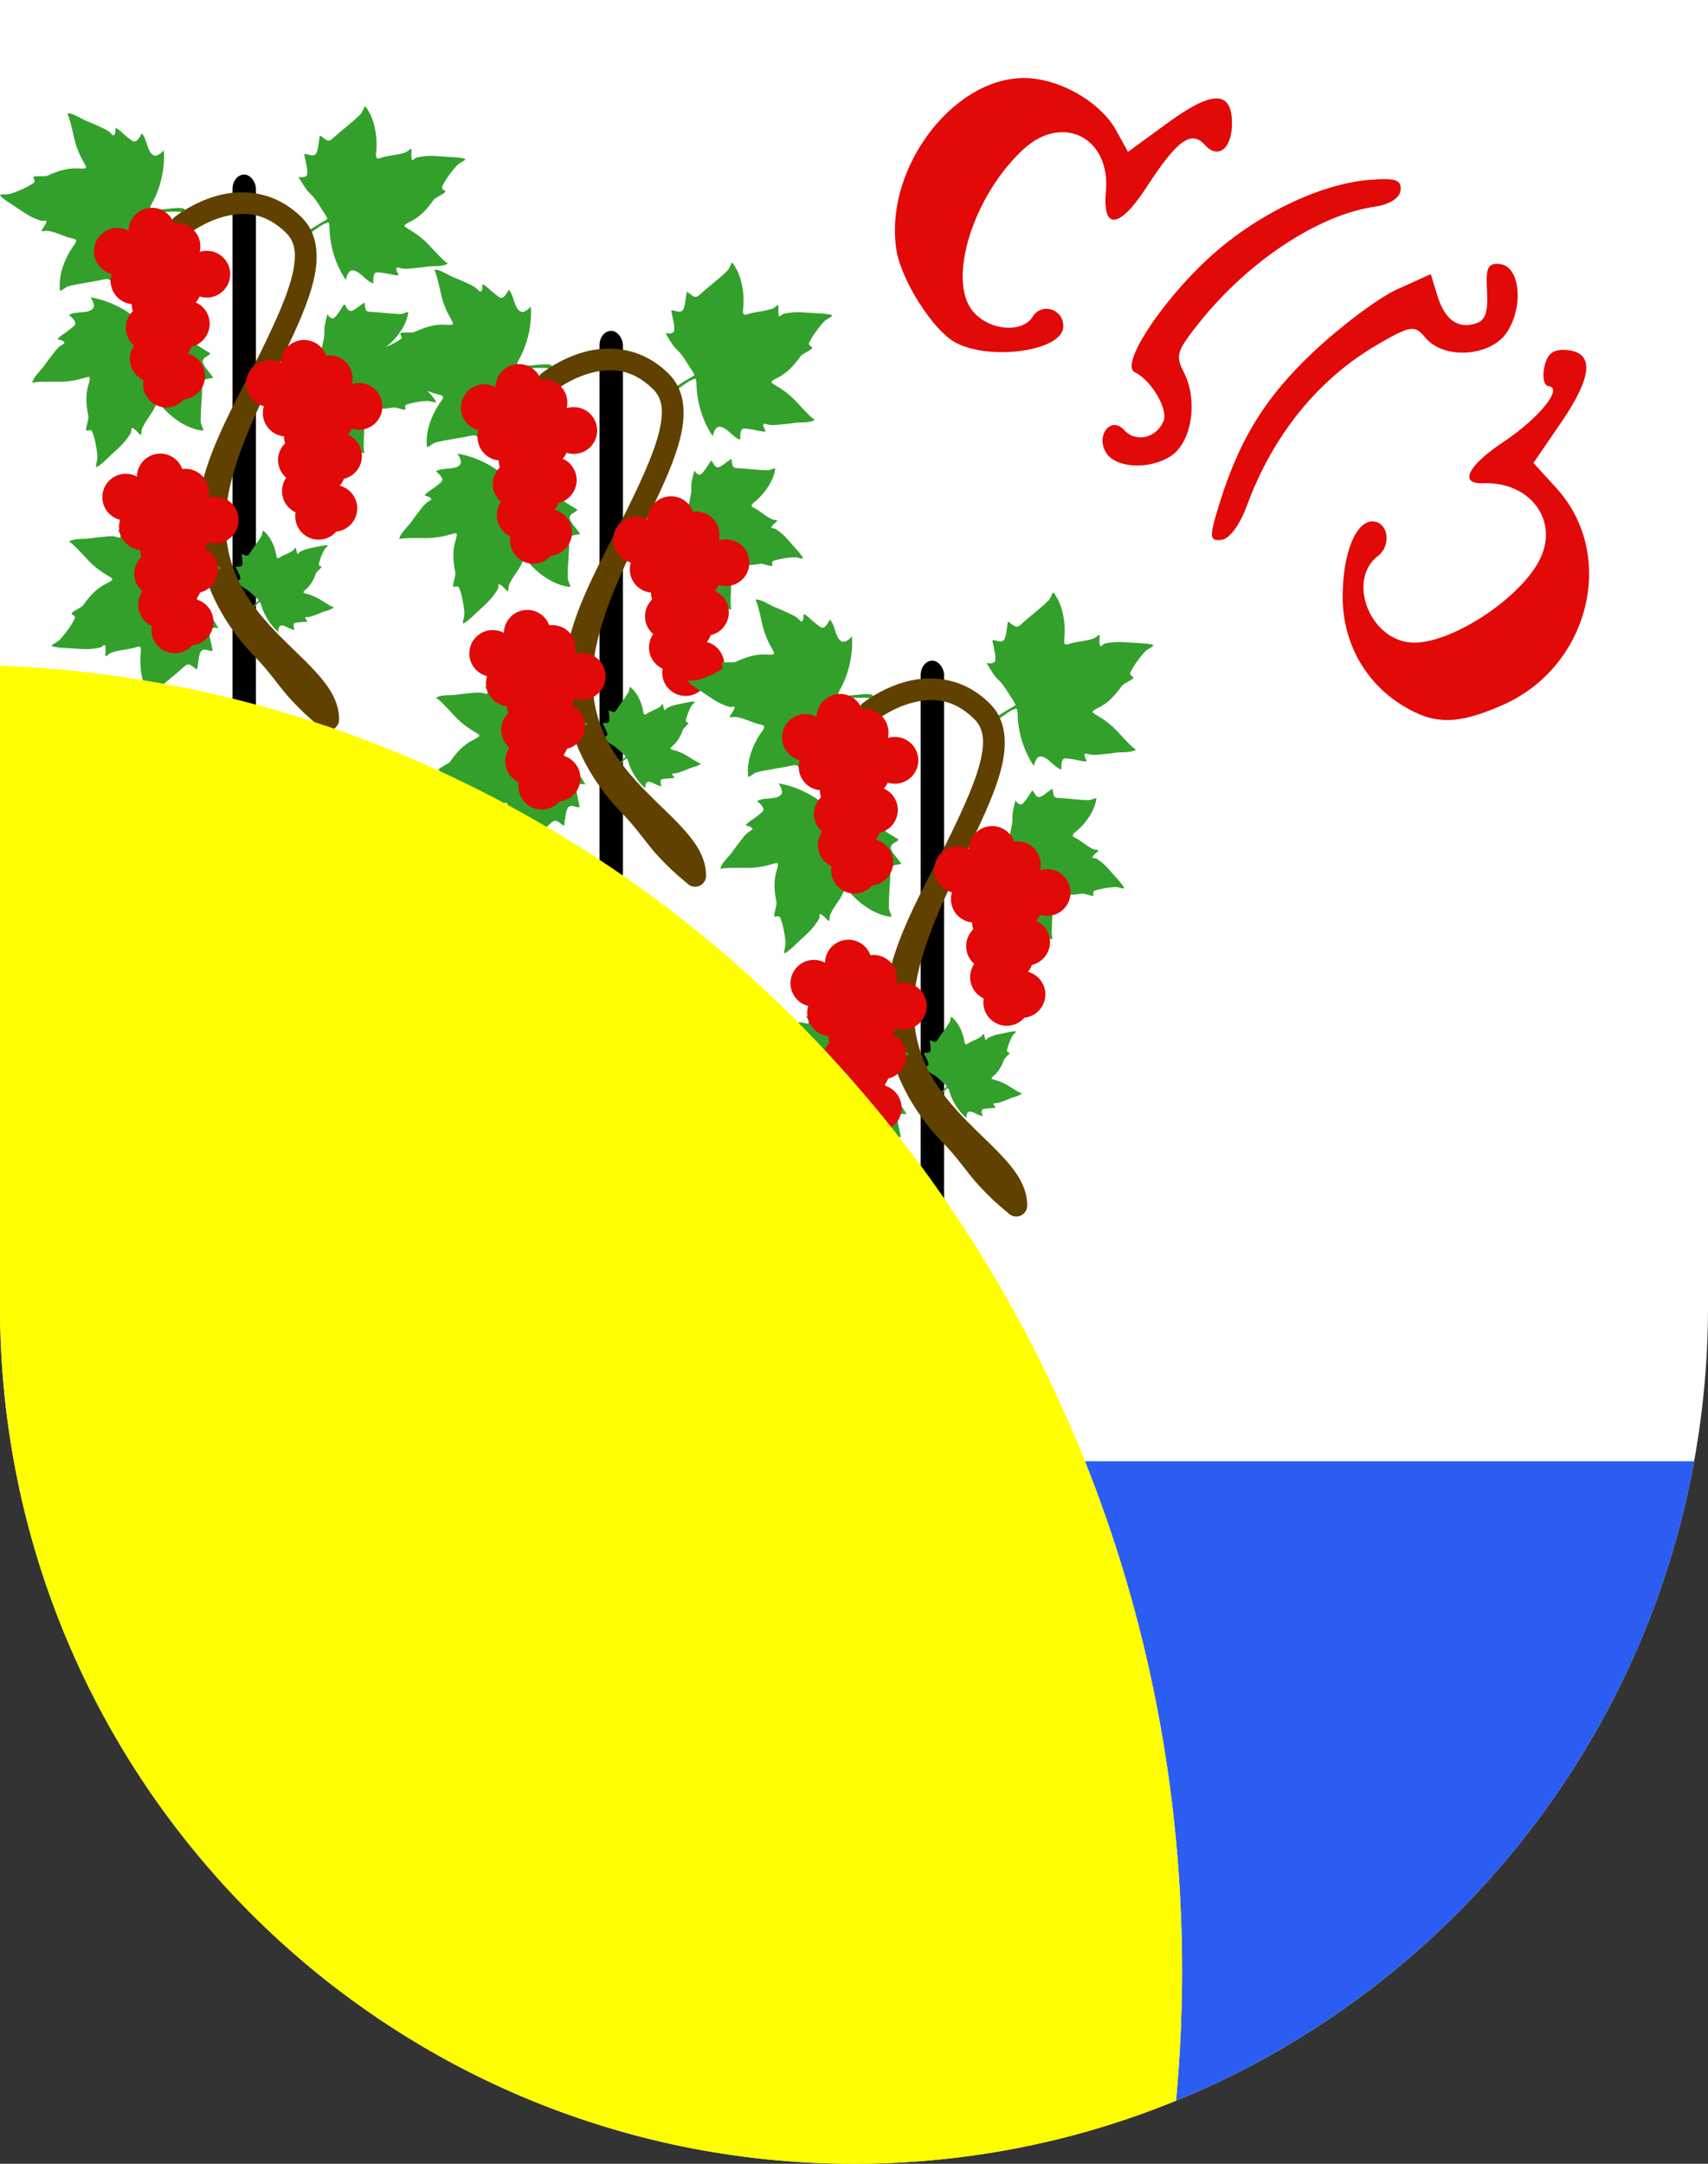 <?xml version="1.0" encoding="UTF-8" standalone="no"?>
<!-- Created with Inkscape (http://www.inkscape.org/) -->

<svg
   xmlns:dc="http://purl.org/dc/elements/1.1/"
   xmlns:cc="http://creativecommons.org/ns#"
   xmlns:rdf="http://www.w3.org/1999/02/22-rdf-syntax-ns#"
   xmlns:svg="http://www.w3.org/2000/svg"
   xmlns="http://www.w3.org/2000/svg"
   xmlns:xlink="http://www.w3.org/1999/xlink"
   xmlns:sodipodi="http://sodipodi.sourceforge.net/DTD/sodipodi-0.dtd"
   xmlns:inkscape="http://www.inkscape.org/namespaces/inkscape"
   version="1.2"
   width="600"
   height="760"
   id="svg20"
   inkscape:version="0.48.4 r9939"
   sodipodi:docname="corcelles_cormondreche.svg">
  <rect width="100%" height="100%" fill="#333333" stroke="none"/>
  <sodipodi:namedview
     pagecolor="#ffffff"
     bordercolor="#666666"
     borderopacity="1"
     objecttolerance="10"
     gridtolerance="10"
     guidetolerance="10"
     inkscape:pageopacity="0"
     inkscape:pageshadow="2"
     inkscape:window-width="1600"
     inkscape:window-height="1147"
     id="namedview412"
     showgrid="false"
     inkscape:zoom="0.43742385"
     inkscape:cx="146.34405"
     inkscape:cy="42.029661"
     inkscape:window-x="1592"
     inkscape:window-y="-8"
     inkscape:window-maximized="1"
     inkscape:current-layer="svg20" />
  <desc
     id="desc22">Coat of Arms of Canton of Freiburg (Fribourg)</desc>
  <defs
     id="defs29">
    <linearGradient
       id="linearGradient2893">
      <stop
         id="stop2895"
         style="stop-color:#ffffff;stop-opacity:0.314"
         offset="0" />
      <stop
         id="stop2897"
         style="stop-color:#ffffff;stop-opacity:0.251"
         offset="0.19" />
      <stop
         id="stop2901"
         style="stop-color:#6b6b6b;stop-opacity:0.125"
         offset="0.6" />
      <stop
         id="stop2899"
         style="stop-color:#000000;stop-opacity:0.125"
         offset="1" />
    </linearGradient>
    <radialGradient
       cx="858.042"
       cy="579.933"
       r="300"
       fx="858.042"
       fy="579.933"
       id="radialGradient3236"
       xlink:href="#linearGradient2893"
       gradientUnits="userSpaceOnUse"
       gradientTransform="matrix(1.215,0,0,1.267,-839.192,-490.489)" />
    <clipPath
       id="clipPath5237">
      <path
         d="M 448.245,178.082 257.878,438.983 c -68.996,94.56 -33.429,203.38 79.441,243.056 112.87,39.676 260.302,-4.816 329.299,-99.376 L 856.985,321.762 448.245,178.082 z"
         id="path5239"
         style="fill:none;stroke:#000000;stroke-width:3;stroke-miterlimit:4;stroke-opacity:1;stroke-dasharray:none;display:inline"
         inkscape:connector-curvature="0" />
    </clipPath>
    <clipPath
       id="clipPath5241">
      <path
         d="m 1.5,1.5 0,458.868 C 1.5,626.679 135.815,761.5 301.5,761.5 467.185,761.5 601.5,626.679 601.5,460.368 L 601.5,1.5 1.5,1.5 z"
         id="path5243"
         style="fill:none;stroke:#000000;stroke-width:3;stroke-miterlimit:4;stroke-opacity:1;stroke-dasharray:none;display:inline"
         inkscape:connector-curvature="0" />
    </clipPath>
  </defs>
  <path
     style="fill:#ffffff;fill-opacity:1"
     id="path2346-2-72"
     d="m -6.5e-5,-1e-5 0,458.868 c 0,166.311 134.315,301.132 300,301.132 165.685,0 300,-134.821 300,-301.132 l 0,-458.868 -600,0 z"
     inkscape:connector-curvature="0" />
  <path
     inkscape:connector-curvature="0"
     style="fill:#e20909;stroke:none"
     id="path4881"
     d="m 492.69,247.796 c -13.362,-8.232 -21.116,-22.423 -21.035,-38.497 0.077,-15.258 4.818,-26.694 10.838,-26.144 5.277,0.483 6.319,8.462 1.58,12.097 -10.875,8.343 -3.141,29.085 11.338,30.41 13.508,1.235 39.561,-15.801 45.924,-30.032 6.007,-13.434 -4.25,-26.525 -20.281,-25.884 -8.7,0.348 -5.511,-6.139 7.164,-14.574 12.414,-8.261 21.113,-19.038 15.761,-19.528 -1.599,-0.146 -2.257,-3.195 -1.463,-6.775 1.055,-4.757 3.204,-6.349 7.985,-5.911 9.654,0.883 8.926,9.368 -2.195,25.599 l -9.618,14.037 8.12,8.939 c 21.3,23.45 11.558,62.656 -18.905,76.08 -15.889,7.002 -24.075,7.044 -35.211,0.184 z m -65.429,-67.205 c 7.224,-24.863 16.454,-40.311 33.955,-56.831 9.804,-9.255 23.131,-19.221 29.614,-22.148 l 11.788,-5.322 2.3,7.502 c 2.621,8.548 7.218,11.865 13.593,9.806 3.282,-1.06 4.258,-3.933 3.859,-11.362 -0.45,-8.385 0.257,-9.871 4.513,-9.482 6.949,0.636 8.503,14.308 2.688,23.656 -5.49,8.825 -22.297,10.118 -28.827,2.218 -3.751,-4.538 -5.194,-4.346 -16.523,2.204 -21.009,12.145 -37.018,31.818 -46.205,56.778 -2.495,6.78 -6.103,11.66 -8.876,12.007 -3.982,0.498 -4.26,-0.835 -1.879,-9.027 z m -38.726,-21.625 c -3.724,-6.077 1.793,-12.979 6.343,-7.936 4.048,4.487 11.138,2.965 13.809,-2.963 1.86,-4.128 -4.189,-14.532 -10.09,-17.356 -5.159,-2.469 8.968,-24.288 25.83,-39.896 16.386,-15.167 39.058,-26.23 56.624,-27.629 9.23,-0.735 11.281,-0.055 10.944,3.628 -0.251,2.741 -3.869,5.035 -9.153,5.804 -19.873,2.892 -44.595,19.307 -61.828,41.054 -7.709,9.728 -8.148,11.2 -5.114,17.162 5.072,9.969 2.741,24.641 -4.671,29.4 -7.594,4.876 -19.331,4.22 -22.695,-1.269 z m -52.668,-38.521 c -7.936,-4.077 -19.415,-22.077 -21.017,-32.955 -4.336,-29.438 21.694,-62.322 47.467,-59.965 11.745,1.074 24.626,8.959 29.728,18.197 l 4.206,7.616 13.996,-10.208 c 15.339,-11.188 22.134,-11.391 22.518,-0.674 0.337,9.411 -4.648,13.845 -9.508,8.457 -4.793,-5.313 -9.703,-1.766 -20.439,14.765 -9.549,14.703 -15.593,15.376 -14.333,1.596 1.734,-18.955 -15.233,-27.581 -29.054,-14.771 -17.587,16.301 -26.78,45.817 -17.694,56.81 5.621,6.8 17.337,7.873 21.043,1.925 3.295,-5.288 11.295,-2.437 10.723,3.822 -0.75,8.199 -25.316,11.714 -37.635,5.385 z" />
  <rect
     style="fill:#000000;fill-opacity:1;stroke:none"
     id="rect9651"
     width="8.218"
     height="195.256"
     x="81.689"
     y="61.309"
     rx="5"
     ry="5" />
  <path
     inkscape:connector-curvature="0"
     id="path3183"
     d="m 64.944,74.806 c -0.037,-0.003 -0.332,-0.131 -0.657,-0.285 -2.808,-0.438 -5.797,-0.041 -8.662,-0.049 -1.629,-0.017 -3.048,0.014 -3.154,0.068 -0.129,0.066 -0.173,0.637 -0.132,1.722 0.244,6.531 0.304,7.059 1.123,9.872 0.439,2.02 0.37,6.355 0.37,6.355 0,0 -1.158,-1.411 -2.675,-1.147 -0.617,0.268 -1.466,1.975 -2.198,4.417 -0.394,1.316 -0.791,2.458 -0.882,2.538 -0.1,0.088 -0.563,-0.258 -1.182,-0.884 -0.976,-0.986 -1.228,-1.124 -2.011,-1.102 -0.702,0.02 -1.553,0.797 -3.102,2.829 -0.868,1.139 -1.637,2.066 -1.709,2.061 -0.072,-0.005 -0.335,-0.518 -0.585,-1.14 -0.852,-2.121 -1.232,-2.333 -3.307,-1.846 -3.998,0.866 -8.105,1.299 -12.071,2.304 -1.13,0.292 -1.903,1.33 -2.991,1.661 -0.73,-5.138 1.414,-10.932 4.264,-15.234 1.75,-2.236 1.771,-2.909 0.101,-3.199 -2.375,-0.449 -4.507,-1.596 -6.822,-2.256 -1.703,-0.46 -2.094,-0.515 -2.766,-0.391 -1.556,0.286 -1.597,0.19 -0.56,-1.309 0.705,-1.019 1.108,-2.062 0.888,-2.295 -0.058,-0.061 -0.433,-0.04 -0.834,0.046 -0.683,0.146 -0.87,0.1 -2.926,-0.722 C 9.587,75.681 7.16,73.716 4.56,72.073 1.716,70.29 -0.014,68.911 8.3597924e-5,68.44 0.905,68.143 2.093,68.352 3.108,68.184 c 1.641,-0.338 4.98,-1.716 7.077,-2.922 1.774,-1.019 1.929,-1.151 1.944,-1.646 0.13,-0.567 -0.765,-1.208 -0.231,-1.569 0.182,-0.112 1.189,-0.181 2.422,-0.164 1.73,0.023 2.213,-0.03 2.683,-0.294 3.058,-1.427 6.65,-2.601 10.065,-2.443 3.427,0.203 3.612,0.081 2.576,-1.697 -1.541,-2.677 -2.756,-5.452 -3.487,-8.461 -1.407,-6.26 -1.794,-7.665 -2.518,-9.151 1.84,-0.222 4.654,1.729 6.406,2.511 1.823,0.706 3.542,1.457 6.168,2.694 1.284,0.605 1.951,1.037 2.582,1.676 0.468,0.473 0.903,0.864 0.966,0.868 0.063,0.004 0.25,-0.121 0.415,-0.279 0.512,-0.672 0.217,-1.597 0.46,-2.356 0.266,0.019 1.237,0.691 1.867,1.292 1.286,1.228 3.706,3.158 4.226,3.37 0.356,0.145 0.621,0.161 0.874,0.05 1.176,-0.525 2.159,-2.794 2.159,-2.794 2.026,1.82 1.836,7 4.547,7.807 1.406,0.236 3.242,-1.891 3.242,-1.891 0.451,6.25 -1.083,13.213 -4.322,18.928 -0.269,0.51 -0.494,1.107 -0.5,1.327 -0.011,0.376 0.05,0.404 1.024,0.473 2.368,0.56 9.442,-1.142 10.96,-0.147 0.279,0.268 0.47,1.456 0.232,1.44 l 0,0 z"
     style="fill:#33a02c;fill-opacity:1;display:inline"
     sodipodi:nodetypes="cccsscccsssssssccccccssssccccsccsccccccsssccsscccccscccc" />
  <path
     inkscape:connector-curvature="0"
     id="path3183-7"
     d="m 104.046,82.934 c 0.033,-0.016 0.353,-0.053 0.711,-0.081 2.651,-1.025 5.041,-2.863 7.526,-4.288 1.419,-0.8 2.633,-1.536 2.698,-1.636 0.079,-0.121 -0.169,-0.638 -0.747,-1.557 -3.477,-5.534 -3.793,-5.961 -5.908,-7.988 -1.39,-1.53 -3.498,-5.319 -3.498,-5.319 0,0 1.709,0.643 2.89,-0.344 0.4,-0.541 0.282,-2.444 -0.305,-4.925 -0.317,-1.337 -0.544,-2.524 -0.505,-2.639 0.043,-0.126 0.617,-0.058 1.466,0.174 1.338,0.366 1.625,0.36 2.292,-0.051 0.597,-0.368 0.947,-1.467 1.272,-4.001 0.182,-1.42 0.384,-2.607 0.449,-2.639 0.065,-0.032 0.549,0.281 1.076,0.694 1.798,1.411 2.234,1.405 3.787,-0.055 3.029,-2.749 6.369,-5.178 9.302,-8.031 0.833,-0.817 0.983,-2.103 1.76,-2.934 3.201,4.084 4.242,10.174 3.924,15.326 -0.398,2.811 -0.08,3.405 1.512,2.82 2.281,-0.799 4.701,-0.871 7.036,-1.457 1.705,-0.453 2.071,-0.601 2.591,-1.044 1.204,-1.026 1.288,-0.963 1.14,0.854 -0.101,1.235 0.071,2.34 0.379,2.432 0.08,0.024 0.395,-0.182 0.7,-0.457 0.518,-0.468 0.703,-0.522 2.895,-0.838 3.06,-0.453 6.145,0.035 9.218,0.158 3.354,0.123 5.542,0.451 5.765,0.866 -0.635,0.71 -1.768,1.123 -2.563,1.776 -1.252,1.113 -3.454,3.976 -4.668,6.069 -1.027,1.77 -1.095,1.961 -0.861,2.398 0.171,0.556 1.267,0.663 0.985,1.243 -0.102,0.188 -0.94,0.751 -2.015,1.353 -1.51,0.845 -1.901,1.132 -2.176,1.596 -1.935,2.765 -4.458,5.577 -7.496,7.148 -3.07,1.538 -3.169,1.736 -1.382,2.758 2.673,1.547 5.112,3.344 7.25,5.584 4.349,4.717 5.386,5.741 6.756,6.666 -1.483,1.112 -4.895,0.829 -6.803,1.028 -1.932,0.3 -3.796,0.509 -6.688,0.751 -1.414,0.118 -2.208,0.077 -3.074,-0.16 -0.642,-0.176 -1.214,-0.297 -1.271,-0.269 -0.057,0.028 -0.156,0.23 -0.22,0.449 -0.107,0.838 0.611,1.491 0.78,2.27 -0.24,0.117 -1.417,0.02 -2.263,-0.186 -1.727,-0.421 -4.789,-0.882 -5.345,-0.806 -0.381,0.052 -0.618,0.171 -0.782,0.393 -0.756,1.043 -0.472,3.499 -0.472,3.499 -2.665,-0.563 -5.091,-5.144 -7.841,-4.487 -1.335,0.499 -1.862,3.259 -1.862,3.259 -3.516,-5.187 -5.668,-11.984 -5.721,-18.553 -0.022,-0.576 -0.126,-1.205 -0.23,-1.399 -0.178,-0.331 -0.246,-0.325 -1.124,0.103 -2.331,0.699 -7.606,5.71 -9.418,5.607 -0.376,-0.093 -1.136,-1.026 -0.92,-1.131 l 0,0 z"
     style="fill:#33a02c;fill-opacity:1;display:inline"
     sodipodi:nodetypes="cccsscccsssssssccccccssssccccsccsccccccsssccsscccccscccc" />
  <path
     inkscape:connector-curvature="0"
     id="path3183-6"
     d="m 102.259,122.183 c 0.029,0.01 0.239,0.177 0.467,0.371 2.166,0.958 4.657,1.284 6.961,1.908 1.307,0.365 2.457,0.646 2.554,0.626 0.118,-0.025 0.276,-0.475 0.478,-1.357 1.212,-5.31 1.278,-5.748 1.225,-8.188 0.082,-1.72 1.073,-5.195 1.073,-5.195 0,0 0.628,1.386 1.906,1.5 0.555,-0.083 1.606,-1.273 2.722,-3.081 0.601,-0.974 1.167,-1.808 1.257,-1.852 0.1,-0.049 0.398,0.329 0.761,0.966 0.573,1.004 0.746,1.17 1.381,1.32 0.569,0.135 1.422,-0.307 3.107,-1.608 0.944,-0.729 1.763,-1.31 1.82,-1.29 0.057,0.02 0.158,0.489 0.225,1.043 0.228,1.891 0.488,2.144 2.264,2.199 3.404,0.165 6.804,0.702 10.213,0.749 0.972,0.009 1.818,-0.66 2.766,-0.692 -0.52,4.293 -3.496,8.494 -6.718,11.342 -1.891,1.422 -2.053,1.959 -0.771,2.553 1.815,0.874 3.283,2.257 5.004,3.287 1.272,0.737 1.574,0.866 2.142,0.912 1.314,0.105 1.327,0.192 0.168,1.175 -0.787,0.668 -1.337,1.421 -1.209,1.656 0.033,0.061 0.34,0.126 0.682,0.143 0.581,0.029 0.722,0.107 2.199,1.212 2.07,1.536 3.6,3.642 5.339,5.524 1.904,2.049 3,3.531 2.887,3.907 -0.792,0.044 -1.704,-0.38 -2.557,-0.464 -1.393,-0.082 -4.378,0.307 -6.327,0.825 -1.648,0.438 -1.801,0.51 -1.92,0.906 -0.227,0.429 0.355,1.137 -0.152,1.312 -0.171,0.051 -0.996,-0.111 -1.985,-0.39 -1.388,-0.392 -1.788,-0.453 -2.223,-0.342 -2.769,0.489 -5.913,0.659 -8.628,-0.205 -2.715,-0.903 -2.89,-0.844 -2.439,0.811 0.663,2.487 1.042,4.983 0.981,7.562 -0.217,5.342 -0.209,6.556 0.053,7.909 -1.529,-0.218 -3.373,-2.396 -4.614,-3.403 -1.315,-0.962 -2.536,-1.936 -4.383,-3.498 -0.903,-0.764 -1.346,-1.256 -1.717,-1.906 -0.275,-0.482 -0.541,-0.89 -0.59,-0.907 -0.05,-0.017 -0.228,0.043 -0.395,0.135 -0.557,0.431 -0.519,1.239 -0.878,1.797 -0.21,-0.072 -0.847,-0.823 -1.224,-1.443 -0.77,-1.266 -2.302,-3.342 -2.674,-3.624 -0.255,-0.194 -0.465,-0.263 -0.692,-0.229 -1.06,0.169 -2.34,1.784 -2.34,1.784 -1.238,-1.902 0.032,-6.031 -1.976,-7.264 -1.08,-0.493 -3.017,0.823 -3.017,0.823 0.985,-5.128 3.721,-10.401 7.561,-14.302 0.326,-0.352 0.636,-0.784 0.689,-0.96 0.09,-0.3 0.047,-0.336 -0.722,-0.602 -1.785,-0.961 -7.846,-1.117 -8.853,-2.245 -0.167,-0.276 -0.065,-1.274 0.124,-1.209 l 0,0 z"
     style="fill:#33a02c;fill-opacity:1;display:inline"
     sodipodi:nodetypes="cccsscccsssssssccccccssssccccsccsccccccsssccsscccccscccc" />
  <path
     inkscape:connector-curvature="0"
     id="path3183-9"
     d="m 85.558,215.925 c 0.016,-0.014 0.192,-0.084 0.391,-0.154 1.349,-0.985 2.426,-2.392 3.619,-3.578 0.684,-0.67 1.261,-1.272 1.282,-1.339 0.026,-0.081 -0.193,-0.336 -0.661,-0.77 -2.815,-2.612 -3.06,-2.807 -4.568,-3.635 -1.022,-0.657 -2.795,-2.487 -2.795,-2.487 0,0 1.068,0.105 1.588,-0.635 0.145,-0.368 -0.211,-1.43 -0.922,-2.749 -0.383,-0.711 -0.693,-1.35 -0.688,-1.421 0.005,-0.078 0.341,-0.127 0.858,-0.124 0.815,0.004 0.977,-0.043 1.293,-0.378 0.283,-0.3 0.314,-0.977 0.113,-2.464 -0.113,-0.834 -0.178,-1.538 -0.146,-1.566 0.032,-0.028 0.355,0.076 0.717,0.23 1.235,0.527 1.481,0.458 2.141,-0.607 1.301,-2.021 2.828,-3.907 4.058,-5.973 0.348,-0.591 0.238,-1.343 0.553,-1.933 2.438,1.831 3.955,5.13 4.558,8.102 0.202,1.656 0.473,1.945 1.287,1.371 1.173,-0.8 2.536,-1.209 3.772,-1.897 0.899,-0.517 1.084,-0.656 1.312,-0.987 0.528,-0.766 0.585,-0.743 0.777,0.311 0.131,0.716 0.396,1.317 0.585,1.323 0.049,0.002 0.197,-0.163 0.328,-0.366 0.223,-0.345 0.32,-0.403 1.516,-0.916 1.668,-0.723 3.493,-0.915 5.256,-1.313 1.923,-0.441 3.214,-0.587 3.404,-0.385 -0.252,0.499 -0.833,0.907 -1.185,1.398 -0.541,0.822 -1.356,2.782 -1.727,4.155 -0.314,1.161 -0.324,1.28 -0.124,1.492 0.182,0.29 0.82,0.184 0.748,0.556 -0.029,0.122 -0.419,0.569 -0.938,1.074 -0.728,0.709 -0.907,0.932 -0.993,1.237 -0.678,1.864 -1.682,3.844 -3.167,5.197 -1.508,1.34 -1.535,1.467 -0.365,1.775 1.753,0.472 3.41,1.12 4.964,2.067 3.186,2.016 3.93,2.439 4.849,2.756 -0.672,0.857 -2.652,1.215 -3.705,1.618 -1.051,0.464 -2.077,0.866 -3.682,1.443 -0.785,0.282 -1.241,0.38 -1.769,0.377 -0.391,-0.002 -0.734,0.016 -0.762,0.041 -0.028,0.025 -0.054,0.154 -0.057,0.289 0.067,0.492 0.573,0.754 0.788,1.17 -0.118,0.103 -0.801,0.227 -1.312,0.239 -1.044,0.024 -2.852,0.228 -3.156,0.355 -0.208,0.088 -0.325,0.191 -0.384,0.342 -0.27,0.707 0.264,2.058 0.264,2.058 -1.598,0.086 -3.672,-2.146 -5.133,-1.354 -0.682,0.486 -0.561,2.133 -0.561,2.133 -2.785,-2.409 -5.04,-5.94 -6.069,-9.661 -0.1,-0.323 -0.255,-0.665 -0.343,-0.759 -0.152,-0.161 -0.189,-0.147 -0.622,0.229 -1.217,0.751 -3.449,4.398 -4.493,4.615 -0.228,0.005 -0.801,-0.41 -0.694,-0.502 l 0,0 z"
     style="fill:#33a02c;fill-opacity:1;display:inline"
     sodipodi:nodetypes="cccsscccsssssssccccccssssccccsccsccccccsssccsscccccscccc" />
  <path
     style="font-size:medium;font-style:normal;font-variant:normal;font-weight:normal;font-stretch:normal;text-indent:0;text-align:start;text-decoration:none;line-height:normal;letter-spacing:normal;word-spacing:normal;text-transform:none;direction:ltr;block-progression:tb;writing-mode:lr-tb;text-anchor:start;baseline-shift:baseline;color:#000000;fill:#604100;fill-opacity:1;stroke:none;stroke-width:25;marker:none;visibility:visible;display:inline;overflow:visible;enable-background:accumulate;font-family:Sans;-inkscape-font-specification:Sans"
     d="m 86.584,67.591 c -3.844,-0.197 -7.495,0.345 -10.689,1.265 -8.518,2.452 -14.494,7.329 -14.494,7.329 -0.808,0.628 -1.349,1.59 -1.466,2.606 -0.117,1.017 0.19,2.076 0.834,2.872 0.644,0.796 1.615,1.318 2.634,1.416 1.019,0.098 2.072,-0.23 2.856,-0.889 0,0 4.947,-3.945 11.771,-5.909 6.823,-1.964 14.771,-2.175 22.585,5.639 3.211,3.211 3.706,7.717 2.057,14.687 -1.649,6.969 -5.59,15.693 -10.168,25.163 -9.155,18.941 -23.316,40.869 -23.316,61.788 0,20.729 10.383,36.953 20.585,47.35 5.101,5.198 8.788,10.987 12.627,15.038 3.839,4.052 5.395,5.514 10.113,9.466 0.716,0.727 1.73,1.151 2.751,1.151 1.02,0 2.034,-0.424 2.751,-1.151 0.716,-0.727 1.126,-1.746 1.112,-2.767 0,-5.938 -3.193,-10.917 -7.184,-15.498 -3.991,-4.581 -8.995,-9.008 -13.866,-13.972 -9.742,-9.928 -18.839,-21.536 -18.839,-39.618 0,-17.892 10.985,-39.303 20.229,-58.428 4.622,-9.562 8.78,-18.555 10.718,-26.747 1.938,-8.192 1.508,-16.298 -4.113,-21.919 -6.157,-6.157 -13.08,-8.546 -19.486,-8.874 z"
     id="path9607"
     inkscape:connector-curvature="0"
     sodipodi:nodetypes="sscssscsssssszcsscsssssss" />
  <path
     inkscape:connector-curvature="0"
     id="path3183-3"
     d="m 77.534,199.823 c -0.033,0.016 -0.353,0.053 -0.711,0.081 -2.651,1.025 -5.041,2.863 -7.526,4.288 -1.419,0.8 -2.633,1.536 -2.698,1.636 -0.079,0.121 0.169,0.638 0.747,1.557 3.477,5.534 3.793,5.961 5.908,7.988 1.39,1.53 3.498,5.319 3.498,5.319 0,0 -1.709,-0.643 -2.89,0.344 -0.4,0.541 -0.282,2.444 0.305,4.925 0.317,1.337 0.544,2.524 0.505,2.639 -0.043,0.126 -0.617,0.058 -1.466,-0.174 -1.338,-0.366 -1.625,-0.36 -2.292,0.051 -0.597,0.368 -0.947,1.467 -1.272,4.001 -0.182,1.42 -0.384,2.607 -0.449,2.639 -0.065,0.032 -0.549,-0.281 -1.076,-0.694 -1.798,-1.411 -2.234,-1.405 -3.787,0.055 -3.029,2.749 -6.369,5.178 -9.302,8.031 -0.833,0.817 -0.983,2.103 -1.76,2.934 -3.202,-4.084 -4.242,-10.174 -3.924,-15.325 0.398,-2.811 0.08,-3.405 -1.512,-2.82 -2.281,0.799 -4.701,0.871 -7.036,1.457 -1.705,0.453 -2.071,0.601 -2.591,1.044 -1.204,1.026 -1.288,0.963 -1.14,-0.854 0.101,-1.235 -0.071,-2.34 -0.379,-2.432 -0.08,-0.024 -0.395,0.182 -0.7,0.457 -0.518,0.468 -0.703,0.522 -2.895,0.838 -3.06,0.453 -6.145,-0.035 -9.218,-0.158 -3.354,-0.123 -5.542,-0.451 -5.765,-0.866 0.635,-0.71 1.768,-1.123 2.563,-1.776 1.252,-1.113 3.454,-3.976 4.668,-6.069 1.027,-1.77 1.095,-1.961 0.861,-2.398 -0.171,-0.556 -1.267,-0.663 -0.985,-1.243 0.102,-0.188 0.94,-0.751 2.015,-1.353 1.51,-0.845 1.901,-1.132 2.177,-1.596 1.935,-2.765 4.458,-5.577 7.496,-7.148 3.07,-1.538 3.169,-1.736 1.382,-2.758 -2.673,-1.547 -5.112,-3.344 -7.25,-5.584 -4.349,-4.717 -5.386,-5.741 -6.756,-6.666 1.483,-1.112 4.895,-0.829 6.803,-1.028 1.932,-0.3 3.796,-0.509 6.688,-0.751 1.414,-0.118 2.208,-0.077 3.074,0.16 0.642,0.176 1.214,0.297 1.271,0.269 0.057,-0.028 0.156,-0.23 0.22,-0.449 0.107,-0.838 -0.611,-1.491 -0.78,-2.27 0.24,-0.117 1.417,-0.02 2.263,0.186 1.727,0.421 4.789,0.882 5.345,0.806 0.381,-0.052 0.618,-0.171 0.782,-0.393 0.756,-1.043 0.472,-3.499 0.472,-3.499 2.665,0.563 5.091,5.144 7.841,4.487 1.335,-0.499 1.862,-3.259 1.862,-3.259 3.516,5.187 5.668,11.984 5.721,18.553 0.022,0.576 0.126,1.205 0.23,1.399 0.178,0.331 0.246,0.325 1.124,-0.103 2.331,-0.699 7.606,-5.71 9.418,-5.607 0.376,0.093 1.136,1.026 0.92,1.131 l 0,0 z"
     style="fill:#33a02c;fill-opacity:1;display:inline"
     sodipodi:nodetypes="cccsscccsssssssccccccssssccccsccsccccccsssccsscccccscccc" />
  <path
     inkscape:connector-curvature="0"
     id="path3183-5"
     d="m 54.926,102.328 c -0.011,0.035 -0.204,0.293 -0.429,0.573 -1.075,2.631 -1.379,5.631 -2.048,8.416 -0.392,1.581 -0.69,2.969 -0.662,3.085 0.034,0.141 0.58,0.315 1.645,0.526 6.411,1.271 6.939,1.334 9.864,1.187 2.067,0.039 6.269,1.107 6.269,1.107 0,0 -1.641,0.801 -1.734,2.338 0.119,0.662 1.583,1.883 3.79,3.159 1.19,0.688 2.209,1.337 2.265,1.444 0.062,0.118 -0.381,0.488 -1.133,0.946 -1.185,0.722 -1.377,0.935 -1.536,1.702 -0.142,0.687 0.417,1.695 2.036,3.671 0.907,1.107 1.632,2.069 1.611,2.138 -0.022,0.069 -0.581,0.207 -1.244,0.306 -2.261,0.339 -2.555,0.66 -2.559,2.792 -0.08,4.09 -0.607,8.186 -0.546,12.277 0.023,1.167 0.855,2.159 0.926,3.294 -5.168,-0.476 -10.31,-3.9 -13.838,-7.667 -1.771,-2.219 -2.421,-2.395 -3.089,-0.837 -0.985,2.207 -2.594,4.016 -3.771,6.117 -0.841,1.551 -0.985,1.918 -1.019,2.601 -0.081,1.58 -0.184,1.598 -1.403,0.243 -0.829,-0.921 -1.75,-1.554 -2.028,-1.394 -0.073,0.042 -0.139,0.412 -0.148,0.822 -0.015,0.698 -0.103,0.87 -1.378,2.68 -1.771,2.537 -4.244,4.445 -6.443,6.595 -2.392,2.355 -4.133,3.72 -4.588,3.598 -0.081,-0.949 0.397,-2.057 0.468,-3.083 0.05,-1.674 -0.52,-5.241 -1.208,-7.561 -0.582,-1.962 -0.674,-2.143 -1.153,-2.272 -0.522,-0.258 -1.352,0.466 -1.58,-0.137 -0.067,-0.203 0.099,-1.199 0.399,-2.394 0.422,-1.678 0.482,-2.16 0.334,-2.678 -0.682,-3.305 -0.995,-7.071 -0.052,-10.357 0.989,-3.288 0.913,-3.496 -1.057,-2.898 -2.96,0.881 -5.941,1.422 -9.038,1.438 -6.416,-0.076 -7.872,-0.025 -9.486,0.337 0.209,-1.842 2.757,-4.128 3.922,-5.653 1.108,-1.611 2.235,-3.11 4.045,-5.379 0.885,-1.11 1.46,-1.658 2.227,-2.125 0.569,-0.346 1.049,-0.679 1.068,-0.74 0.019,-0.06 -0.06,-0.271 -0.176,-0.469 -0.536,-0.653 -1.504,-0.58 -2.186,-0.992 0.08,-0.255 0.958,-1.044 1.688,-1.518 1.492,-0.967 3.929,-2.877 4.255,-3.333 0.224,-0.313 0.3,-0.567 0.251,-0.839 -0.239,-1.265 -2.22,-2.746 -2.22,-2.746 2.239,-1.551 7.235,-0.17 8.646,-2.622 0.554,-1.313 -1.091,-3.591 -1.091,-3.591 6.186,1.004 12.606,4.105 17.418,8.576 0.434,0.379 0.963,0.736 1.175,0.793 0.363,0.098 0.405,0.045 0.697,-0.887 1.091,-2.175 1.069,-9.451 2.388,-10.698 0.326,-0.21 1.526,-0.121 1.454,0.107 l 0,0 z"
     style="fill:#33a02c;fill-opacity:1;display:inline"
     sodipodi:nodetypes="cccsscccsssssssccccccssssccccsccsccccccsssccsscccccscccc"
     inkscape:transform-center-y="-97.985014"
     inkscape:transform-center-x="-35.37315" />
  <path
     style="fill:#e20909;fill-opacity:1;stroke:none"
     d="m 53.354,72.983 c -4.486,0 -8.133,3.597 -8.217,8.063 -1.164,-0.633 -2.502,-0.985 -3.92,-0.985 -4.539,0 -8.217,3.679 -8.217,8.217 0,3.847 2.649,7.071 6.218,7.966 -0.231,0.758 -0.357,1.561 -0.357,2.395 0,4.275 3.263,7.785 7.435,8.179 0.005,0.852 0.141,1.671 0.386,2.443 -1.528,1.492 -2.482,3.576 -2.482,5.88 0,2.494 1.113,4.731 2.868,6.238 -0.924,1.329 -1.468,2.942 -1.468,4.683 0,3.303 1.95,6.149 4.76,7.454 -0.075,0.448 -0.116,0.912 -0.116,1.381 0,4.539 3.679,8.217 8.217,8.217 2.475,0 4.693,-1.099 6.199,-2.829 4.139,-0.425 7.367,-3.927 7.367,-8.179 0,-3.819 -2.602,-7.024 -6.132,-7.947 0.604,-0.714 1.095,-1.523 1.429,-2.414 3.628,-0.854 6.334,-4.116 6.334,-8.005 0,-3.354 -2.015,-6.235 -4.896,-7.512 0.556,-0.618 1.012,-1.329 1.361,-2.095 0.794,0.256 1.641,0.396 2.52,0.396 4.539,0 8.217,-3.679 8.217,-8.217 0,-4.539 -3.679,-8.217 -8.217,-8.217 -0.862,0 -1.692,0.131 -2.472,0.377 0.147,-0.616 0.232,-1.261 0.232,-1.922 0,-4.539 -3.688,-8.217 -8.227,-8.217 -0.375,0 -0.739,0.029 -1.101,0.077 -1.144,-3.162 -4.168,-5.427 -7.725,-5.427 z"
     id="path9468"
     inkscape:connector-curvature="0" />
  <path
     style="fill:#e20909;fill-opacity:1;stroke:none"
     d="m 106.821,119.416 c -4.486,0 -8.133,3.597 -8.217,8.063 -1.164,-0.633 -2.502,-0.985 -3.92,-0.985 -4.539,0 -8.217,3.679 -8.217,8.217 0,3.847 2.649,7.071 6.218,7.966 -0.231,0.758 -0.357,1.561 -0.357,2.395 0,4.275 3.263,7.785 7.435,8.179 0.005,0.852 0.141,1.671 0.386,2.443 -1.528,1.492 -2.482,3.576 -2.482,5.88 0,2.494 1.113,4.731 2.868,6.238 -0.924,1.329 -1.468,2.942 -1.468,4.683 0,3.303 1.95,6.149 4.76,7.454 -0.075,0.448 -0.116,0.912 -0.116,1.381 0,4.539 3.679,8.217 8.217,8.217 2.475,0 4.693,-1.099 6.199,-2.829 4.139,-0.425 7.368,-3.927 7.368,-8.179 0,-3.819 -2.602,-7.024 -6.132,-7.947 0.604,-0.714 1.095,-1.523 1.429,-2.414 3.628,-0.854 6.334,-4.116 6.334,-8.005 0,-3.354 -2.015,-6.235 -4.896,-7.512 0.556,-0.618 1.012,-1.329 1.361,-2.095 0.795,0.256 1.641,0.396 2.52,0.396 4.539,0 8.217,-3.679 8.217,-8.217 0,-4.539 -3.679,-8.217 -8.217,-8.217 -0.862,0 -1.692,0.131 -2.472,0.377 0.147,-0.616 0.232,-1.261 0.232,-1.922 0,-4.539 -3.688,-8.217 -8.227,-8.217 -0.375,0 -0.739,0.029 -1.101,0.077 -1.144,-3.162 -4.168,-5.427 -7.725,-5.427 z"
     id="path9468-9"
     inkscape:connector-curvature="0" />
  <path
     style="fill:#e20909;fill-opacity:1;stroke:none"
     d="m 56.311,159.325 c -4.486,0 -8.133,3.597 -8.217,8.063 -1.164,-0.633 -2.502,-0.985 -3.92,-0.985 -4.539,0 -8.217,3.679 -8.217,8.217 0,3.847 2.649,7.071 6.218,7.966 -0.231,0.758 -0.357,1.561 -0.357,2.395 0,4.275 3.263,7.785 7.435,8.179 0.005,0.852 0.141,1.671 0.386,2.443 -1.528,1.492 -2.482,3.576 -2.482,5.88 0,2.494 1.113,4.731 2.868,6.238 -0.924,1.329 -1.468,2.942 -1.468,4.683 0,3.303 1.95,6.149 4.76,7.454 -0.075,0.448 -0.116,0.912 -0.116,1.381 0,4.539 3.679,8.217 8.217,8.217 2.475,0 4.693,-1.099 6.199,-2.829 4.139,-0.425 7.367,-3.927 7.367,-8.179 0,-3.819 -2.602,-7.024 -6.132,-7.947 0.604,-0.714 1.095,-1.523 1.429,-2.414 3.628,-0.854 6.334,-4.116 6.334,-8.005 0,-3.354 -2.015,-6.235 -4.896,-7.512 0.556,-0.618 1.012,-1.329 1.361,-2.095 0.794,0.256 1.641,0.396 2.52,0.396 4.539,0 8.217,-3.679 8.217,-8.217 0,-4.539 -3.679,-8.217 -8.217,-8.217 -0.862,0 -1.692,0.131 -2.472,0.377 0.147,-0.616 0.232,-1.261 0.232,-1.922 0,-4.539 -3.688,-8.217 -8.227,-8.217 -0.375,0 -0.739,0.029 -1.101,0.077 -1.144,-3.162 -4.168,-5.427 -7.725,-5.427 z"
     id="path9468-6"
     inkscape:connector-curvature="0" />
  <rect
     style="fill:#000000;fill-opacity:1;stroke:none"
     id="rect9651-1"
     width="8.218"
     height="195.256"
     x="210.601"
     y="116.206"
     rx="5"
     ry="5" />
  <path
     inkscape:connector-curvature="0"
     id="path3183-4"
     d="m 193.856,129.703 c -0.036,-0.003 -0.332,-0.131 -0.657,-0.285 -2.808,-0.438 -5.797,-0.041 -8.662,-0.049 -1.629,-0.017 -3.048,0.014 -3.154,0.068 -0.129,0.066 -0.173,0.637 -0.132,1.722 0.244,6.531 0.304,7.059 1.123,9.872 0.439,2.02 0.37,6.355 0.37,6.355 0,0 -1.158,-1.411 -2.675,-1.147 -0.617,0.268 -1.466,1.975 -2.198,4.417 -0.394,1.316 -0.791,2.458 -0.882,2.538 -0.1,0.088 -0.563,-0.258 -1.182,-0.884 -0.976,-0.986 -1.228,-1.124 -2.011,-1.102 -0.702,0.02 -1.553,0.797 -3.102,2.829 -0.868,1.139 -1.637,2.066 -1.709,2.061 -0.072,-0.005 -0.335,-0.518 -0.585,-1.14 -0.852,-2.121 -1.232,-2.333 -3.307,-1.846 -3.998,0.866 -8.105,1.299 -12.071,2.304 -1.13,0.292 -1.903,1.33 -2.991,1.661 -0.73,-5.138 1.414,-10.932 4.264,-15.234 1.75,-2.236 1.771,-2.909 0.101,-3.199 -2.375,-0.449 -4.507,-1.596 -6.822,-2.256 -1.703,-0.46 -2.094,-0.515 -2.766,-0.391 -1.556,0.286 -1.597,0.19 -0.56,-1.309 0.705,-1.019 1.108,-2.062 0.888,-2.295 -0.058,-0.061 -0.433,-0.04 -0.834,0.046 -0.683,0.146 -0.87,0.1 -2.926,-0.722 -2.877,-1.138 -5.304,-3.103 -7.904,-4.745 -2.844,-1.783 -4.574,-3.162 -4.56,-3.633 0.904,-0.297 2.093,-0.089 3.108,-0.257 1.641,-0.338 4.98,-1.716 7.077,-2.922 1.774,-1.019 1.929,-1.151 1.944,-1.646 0.13,-0.567 -0.765,-1.208 -0.231,-1.569 0.182,-0.112 1.189,-0.181 2.422,-0.164 1.73,0.023 2.213,-0.03 2.683,-0.294 3.058,-1.427 6.65,-2.601 10.065,-2.443 3.427,0.203 3.612,0.081 2.576,-1.697 -1.541,-2.677 -2.756,-5.452 -3.487,-8.461 -1.407,-6.26 -1.794,-7.665 -2.518,-9.151 1.84,-0.222 4.654,1.729 6.406,2.511 1.823,0.706 3.542,1.457 6.168,2.694 1.284,0.605 1.951,1.037 2.582,1.676 0.468,0.473 0.903,0.864 0.966,0.869 0.063,0.004 0.25,-0.121 0.415,-0.279 0.512,-0.672 0.217,-1.597 0.46,-2.356 0.266,0.019 1.237,0.691 1.867,1.292 1.286,1.228 3.706,3.158 4.226,3.37 0.356,0.145 0.621,0.161 0.874,0.051 1.176,-0.525 2.159,-2.794 2.159,-2.794 2.026,1.82 1.836,7 4.547,7.807 1.406,0.236 3.242,-1.891 3.242,-1.891 0.451,6.25 -1.083,13.213 -4.322,18.928 -0.269,0.51 -0.494,1.107 -0.5,1.327 -0.011,0.376 0.05,0.404 1.024,0.473 2.368,0.56 9.442,-1.142 10.96,-0.147 0.279,0.268 0.47,1.456 0.232,1.44 l 0,0 z"
     style="fill:#33a02c;fill-opacity:1;display:inline"
     sodipodi:nodetypes="cccsscccsssssssccccccssssccccsccsccccccsssccsscccccscccc" />
  <path
     inkscape:connector-curvature="0"
     id="path3183-7-6"
     d="m 232.958,137.831 c 0.033,-0.016 0.353,-0.053 0.711,-0.081 2.651,-1.025 5.041,-2.863 7.526,-4.288 1.419,-0.8 2.633,-1.536 2.698,-1.636 0.079,-0.121 -0.169,-0.638 -0.747,-1.557 -3.477,-5.534 -3.793,-5.961 -5.908,-7.988 -1.39,-1.53 -3.498,-5.319 -3.498,-5.319 0,0 1.709,0.643 2.89,-0.344 0.4,-0.541 0.282,-2.444 -0.305,-4.925 -0.317,-1.337 -0.544,-2.524 -0.505,-2.639 0.043,-0.126 0.617,-0.058 1.466,0.174 1.338,0.366 1.625,0.36 2.292,-0.051 0.597,-0.368 0.947,-1.467 1.272,-4.001 0.182,-1.42 0.384,-2.607 0.449,-2.639 0.065,-0.032 0.549,0.281 1.076,0.694 1.798,1.411 2.234,1.405 3.787,-0.055 3.029,-2.749 6.369,-5.178 9.302,-8.031 0.833,-0.817 0.983,-2.103 1.76,-2.934 3.201,4.084 4.242,10.174 3.924,15.326 -0.398,2.811 -0.08,3.405 1.512,2.82 2.281,-0.799 4.701,-0.871 7.036,-1.457 1.705,-0.453 2.071,-0.601 2.591,-1.044 1.204,-1.026 1.288,-0.963 1.14,0.854 -0.101,1.235 0.071,2.34 0.379,2.432 0.08,0.024 0.395,-0.182 0.7,-0.457 0.518,-0.468 0.703,-0.522 2.895,-0.838 3.06,-0.453 6.145,0.035 9.218,0.158 3.354,0.123 5.542,0.451 5.765,0.866 -0.635,0.71 -1.768,1.123 -2.563,1.776 -1.252,1.113 -3.454,3.976 -4.668,6.069 -1.027,1.77 -1.095,1.961 -0.861,2.398 0.171,0.556 1.267,0.663 0.985,1.243 -0.102,0.188 -0.94,0.751 -2.015,1.353 -1.51,0.845 -1.901,1.132 -2.176,1.596 -1.935,2.765 -4.458,5.577 -7.496,7.148 -3.07,1.538 -3.169,1.736 -1.382,2.758 2.673,1.547 5.112,3.344 7.25,5.584 4.349,4.717 5.386,5.741 6.756,6.666 -1.483,1.112 -4.895,0.829 -6.803,1.028 -1.932,0.3 -3.796,0.509 -6.688,0.751 -1.414,0.118 -2.208,0.077 -3.074,-0.16 -0.642,-0.176 -1.214,-0.297 -1.271,-0.269 -0.057,0.028 -0.156,0.23 -0.22,0.449 -0.107,0.838 0.611,1.491 0.78,2.27 -0.24,0.117 -1.417,0.02 -2.263,-0.186 -1.727,-0.421 -4.789,-0.882 -5.345,-0.806 -0.381,0.052 -0.618,0.171 -0.782,0.393 -0.756,1.043 -0.472,3.499 -0.472,3.499 -2.665,-0.563 -5.091,-5.144 -7.841,-4.487 -1.335,0.499 -1.862,3.259 -1.862,3.259 -3.516,-5.187 -5.668,-11.984 -5.721,-18.553 -0.022,-0.576 -0.126,-1.205 -0.23,-1.399 -0.178,-0.331 -0.246,-0.325 -1.124,0.103 -2.331,0.699 -7.606,5.71 -9.418,5.607 -0.376,-0.093 -1.136,-1.026 -0.92,-1.131 l 0,0 z"
     style="fill:#33a02c;fill-opacity:1;display:inline"
     sodipodi:nodetypes="cccsscccsssssssccccccssssccccsccsccccccsssccsscccccscccc" />
  <path
     inkscape:connector-curvature="0"
     id="path3183-6-2"
     d="m 231.171,177.08 c 0.029,0.01 0.239,0.177 0.467,0.371 2.166,0.958 4.657,1.284 6.961,1.908 1.307,0.365 2.457,0.646 2.554,0.626 0.118,-0.025 0.276,-0.475 0.478,-1.357 1.212,-5.31 1.278,-5.748 1.225,-8.188 0.082,-1.72 1.073,-5.195 1.073,-5.195 0,0 0.628,1.386 1.906,1.5 0.555,-0.083 1.606,-1.273 2.722,-3.081 0.601,-0.974 1.167,-1.808 1.257,-1.852 0.1,-0.049 0.398,0.329 0.761,0.966 0.573,1.004 0.746,1.17 1.381,1.32 0.569,0.135 1.422,-0.307 3.107,-1.608 0.944,-0.729 1.763,-1.31 1.82,-1.29 0.057,0.02 0.158,0.489 0.225,1.043 0.228,1.891 0.488,2.144 2.264,2.199 3.404,0.165 6.804,0.702 10.213,0.749 0.972,0.009 1.818,-0.66 2.766,-0.692 -0.52,4.293 -3.496,8.494 -6.718,11.342 -1.891,1.422 -2.053,1.959 -0.771,2.553 1.815,0.874 3.283,2.257 5.004,3.287 1.272,0.737 1.574,0.866 2.142,0.912 1.314,0.105 1.327,0.192 0.169,1.175 -0.787,0.668 -1.337,1.421 -1.209,1.656 0.033,0.061 0.34,0.126 0.682,0.143 0.581,0.029 0.722,0.107 2.199,1.212 2.07,1.536 3.6,3.642 5.339,5.524 1.904,2.049 3,3.531 2.887,3.907 -0.792,0.044 -1.704,-0.38 -2.557,-0.464 -1.393,-0.082 -4.378,0.307 -6.327,0.825 -1.648,0.438 -1.801,0.51 -1.92,0.906 -0.227,0.429 0.355,1.137 -0.152,1.312 -0.171,0.051 -0.996,-0.111 -1.985,-0.39 -1.388,-0.392 -1.788,-0.453 -2.223,-0.342 -2.769,0.489 -5.913,0.659 -8.628,-0.205 -2.715,-0.903 -2.89,-0.844 -2.439,0.811 0.663,2.487 1.042,4.983 0.981,7.562 -0.217,5.342 -0.209,6.556 0.053,7.909 -1.529,-0.218 -3.373,-2.396 -4.614,-3.403 -1.315,-0.962 -2.537,-1.936 -4.383,-3.498 -0.903,-0.764 -1.346,-1.256 -1.717,-1.906 -0.275,-0.482 -0.541,-0.89 -0.59,-0.907 -0.05,-0.017 -0.228,0.043 -0.395,0.135 -0.557,0.431 -0.519,1.239 -0.878,1.797 -0.21,-0.072 -0.847,-0.823 -1.224,-1.443 -0.77,-1.266 -2.302,-3.342 -2.674,-3.624 -0.255,-0.194 -0.465,-0.263 -0.692,-0.229 -1.06,0.169 -2.34,1.784 -2.34,1.784 -1.238,-1.902 0.032,-6.031 -1.976,-7.264 -1.08,-0.493 -3.017,0.823 -3.017,0.823 0.985,-5.128 3.721,-10.401 7.561,-14.302 0.326,-0.352 0.636,-0.784 0.689,-0.96 0.09,-0.3 0.047,-0.336 -0.722,-0.602 -1.785,-0.961 -7.846,-1.117 -8.853,-2.245 -0.167,-0.276 -0.065,-1.274 0.124,-1.209 l 0,0 z"
     style="fill:#33a02c;fill-opacity:1;display:inline"
     sodipodi:nodetypes="cccsscccsssssssccccccssssccccsccsccccccsssccsscccccscccc" />
  <path
     inkscape:connector-curvature="0"
     id="path3183-9-9"
     d="m 214.47,270.823 c 0.016,-0.014 0.192,-0.084 0.391,-0.154 1.349,-0.985 2.426,-2.392 3.619,-3.578 0.684,-0.67 1.261,-1.272 1.282,-1.339 0.026,-0.081 -0.193,-0.336 -0.661,-0.77 -2.815,-2.612 -3.06,-2.807 -4.568,-3.635 -1.022,-0.657 -2.795,-2.487 -2.795,-2.487 0,0 1.068,0.105 1.588,-0.635 0.145,-0.368 -0.211,-1.43 -0.922,-2.749 -0.383,-0.711 -0.693,-1.35 -0.688,-1.421 0.005,-0.078 0.341,-0.127 0.858,-0.124 0.815,0.004 0.977,-0.043 1.293,-0.378 0.283,-0.3 0.314,-0.977 0.113,-2.464 -0.113,-0.834 -0.178,-1.538 -0.146,-1.566 0.032,-0.028 0.354,0.076 0.717,0.23 1.235,0.527 1.481,0.458 2.141,-0.607 1.301,-2.021 2.828,-3.907 4.058,-5.973 0.348,-0.591 0.238,-1.343 0.553,-1.933 2.438,1.831 3.955,5.13 4.558,8.102 0.202,1.656 0.473,1.945 1.287,1.371 1.173,-0.8 2.536,-1.209 3.772,-1.897 0.899,-0.517 1.084,-0.656 1.312,-0.987 0.528,-0.766 0.585,-0.743 0.777,0.311 0.131,0.716 0.396,1.317 0.585,1.323 0.049,0.002 0.197,-0.163 0.328,-0.366 0.223,-0.345 0.32,-0.403 1.516,-0.916 1.668,-0.723 3.493,-0.915 5.256,-1.313 1.922,-0.441 3.214,-0.587 3.404,-0.385 -0.252,0.499 -0.833,0.907 -1.185,1.398 -0.541,0.822 -1.356,2.782 -1.727,4.155 -0.314,1.161 -0.324,1.28 -0.124,1.492 0.182,0.29 0.82,0.184 0.748,0.556 -0.029,0.122 -0.419,0.569 -0.938,1.074 -0.728,0.709 -0.907,0.932 -0.993,1.237 -0.678,1.864 -1.682,3.844 -3.167,5.197 -1.508,1.34 -1.535,1.467 -0.365,1.775 1.753,0.472 3.41,1.12 4.964,2.067 3.186,2.016 3.93,2.439 4.849,2.756 -0.672,0.857 -2.652,1.215 -3.705,1.618 -1.051,0.464 -2.077,0.866 -3.682,1.443 -0.785,0.282 -1.241,0.38 -1.769,0.377 -0.391,-0.002 -0.734,0.016 -0.762,0.041 -0.028,0.025 -0.054,0.154 -0.057,0.289 0.067,0.492 0.573,0.754 0.788,1.17 -0.118,0.103 -0.801,0.227 -1.312,0.239 -1.044,0.024 -2.852,0.228 -3.156,0.355 -0.208,0.088 -0.325,0.191 -0.384,0.342 -0.27,0.707 0.264,2.058 0.264,2.058 -1.598,0.086 -3.672,-2.146 -5.133,-1.354 -0.682,0.486 -0.561,2.133 -0.561,2.133 -2.785,-2.409 -5.04,-5.94 -6.069,-9.661 -0.1,-0.323 -0.255,-0.665 -0.343,-0.759 -0.152,-0.161 -0.189,-0.147 -0.622,0.229 -1.216,0.751 -3.449,4.398 -4.493,4.615 -0.228,0.005 -0.801,-0.41 -0.694,-0.502 l 0,0 z"
     style="fill:#33a02c;fill-opacity:1;display:inline"
     sodipodi:nodetypes="cccsscccsssssssccccccssssccccsccsccccccsssccsscccccscccc" />
  <path
     style="font-size:medium;font-style:normal;font-variant:normal;font-weight:normal;font-stretch:normal;text-indent:0;text-align:start;text-decoration:none;line-height:normal;letter-spacing:normal;word-spacing:normal;text-transform:none;direction:ltr;block-progression:tb;writing-mode:lr-tb;text-anchor:start;baseline-shift:baseline;color:#000000;fill:#604100;fill-opacity:1;stroke:none;stroke-width:25;marker:none;visibility:visible;display:inline;overflow:visible;enable-background:accumulate;font-family:Sans;-inkscape-font-specification:Sans"
     d="m 215.496,122.488 c -3.844,-0.197 -7.495,0.345 -10.689,1.265 -8.518,2.452 -14.494,7.329 -14.494,7.329 -0.808,0.628 -1.349,1.59 -1.466,2.606 -0.117,1.017 0.19,2.076 0.834,2.872 0.644,0.796 1.615,1.318 2.634,1.416 1.019,0.098 2.072,-0.23 2.856,-0.889 0,0 4.947,-3.945 11.771,-5.909 6.823,-1.964 14.771,-2.175 22.585,5.639 3.211,3.211 3.706,7.717 2.057,14.687 -1.649,6.969 -5.59,15.693 -10.168,25.163 -9.155,18.941 -23.316,40.869 -23.316,61.788 0,20.729 10.383,36.953 20.585,47.35 5.101,5.198 8.788,10.987 12.627,15.038 3.839,4.052 5.395,5.514 10.113,9.466 0.716,0.727 1.73,1.151 2.751,1.151 1.02,0 2.034,-0.424 2.751,-1.151 0.716,-0.727 1.126,-1.746 1.112,-2.767 0,-5.938 -3.193,-10.917 -7.184,-15.498 -3.991,-4.581 -8.995,-9.008 -13.866,-13.972 -9.742,-9.928 -18.839,-21.536 -18.839,-39.618 0,-17.892 10.985,-39.303 20.229,-58.428 4.622,-9.562 8.78,-18.555 10.718,-26.747 1.938,-8.192 1.508,-16.298 -4.113,-21.919 -6.157,-6.157 -13.08,-8.546 -19.486,-8.874 z"
     id="path9607-1"
     inkscape:connector-curvature="0"
     sodipodi:nodetypes="sscssscsssssszcsscsssssss" />
  <path
     inkscape:connector-curvature="0"
     id="path3183-3-5"
     d="m 206.446,254.721 c -0.033,0.016 -0.353,0.053 -0.711,0.081 -2.651,1.025 -5.041,2.863 -7.526,4.288 -1.419,0.8 -2.633,1.536 -2.698,1.636 -0.079,0.121 0.169,0.638 0.747,1.557 3.477,5.534 3.793,5.961 5.908,7.988 1.39,1.53 3.498,5.319 3.498,5.319 0,0 -1.709,-0.643 -2.89,0.344 -0.4,0.541 -0.282,2.444 0.305,4.925 0.317,1.337 0.544,2.524 0.505,2.639 -0.043,0.126 -0.617,0.058 -1.466,-0.174 -1.338,-0.366 -1.625,-0.36 -2.292,0.051 -0.597,0.368 -0.947,1.467 -1.272,4.001 -0.182,1.42 -0.384,2.607 -0.449,2.639 -0.065,0.032 -0.549,-0.281 -1.076,-0.694 -1.798,-1.411 -2.234,-1.405 -3.787,0.055 -3.029,2.749 -6.369,5.178 -9.302,8.031 -0.833,0.817 -0.983,2.103 -1.76,2.934 -3.202,-4.084 -4.242,-10.174 -3.924,-15.325 0.398,-2.811 0.08,-3.405 -1.512,-2.82 -2.281,0.799 -4.701,0.871 -7.036,1.457 -1.705,0.453 -2.071,0.601 -2.591,1.044 -1.204,1.026 -1.288,0.963 -1.14,-0.854 0.101,-1.235 -0.071,-2.34 -0.379,-2.432 -0.08,-0.024 -0.395,0.182 -0.7,0.457 -0.518,0.468 -0.703,0.522 -2.895,0.838 -3.06,0.453 -6.145,-0.035 -9.218,-0.158 -3.354,-0.123 -5.542,-0.451 -5.765,-0.866 0.635,-0.71 1.768,-1.123 2.563,-1.776 1.252,-1.113 3.454,-3.976 4.668,-6.069 1.027,-1.77 1.095,-1.961 0.861,-2.398 -0.171,-0.556 -1.267,-0.663 -0.985,-1.243 0.102,-0.188 0.94,-0.751 2.015,-1.353 1.51,-0.845 1.901,-1.132 2.176,-1.596 1.935,-2.765 4.458,-5.577 7.496,-7.148 3.07,-1.538 3.169,-1.736 1.382,-2.758 -2.673,-1.547 -5.112,-3.344 -7.25,-5.584 -4.349,-4.717 -5.386,-5.741 -6.756,-6.666 1.483,-1.112 4.895,-0.829 6.803,-1.028 1.932,-0.3 3.796,-0.509 6.688,-0.751 1.414,-0.118 2.208,-0.077 3.074,0.16 0.642,0.176 1.214,0.297 1.271,0.269 0.057,-0.028 0.156,-0.23 0.22,-0.449 0.107,-0.838 -0.611,-1.491 -0.78,-2.27 0.24,-0.117 1.417,-0.02 2.263,0.186 1.727,0.421 4.789,0.882 5.345,0.806 0.381,-0.052 0.618,-0.171 0.782,-0.393 0.756,-1.043 0.472,-3.499 0.472,-3.499 2.665,0.563 5.091,5.144 7.841,4.487 1.335,-0.499 1.862,-3.259 1.862,-3.259 3.516,5.187 5.668,11.984 5.721,18.553 0.022,0.576 0.126,1.205 0.23,1.399 0.178,0.331 0.246,0.325 1.124,-0.103 2.331,-0.699 7.606,-5.71 9.418,-5.607 0.376,0.093 1.136,1.026 0.92,1.131 l 0,0 z"
     style="fill:#33a02c;fill-opacity:1;display:inline"
     sodipodi:nodetypes="cccsscccsssssssccccccssssccccsccsccccccsssccsscccccscccc" />
  <path
     inkscape:connector-curvature="0"
     id="path3183-5-0"
     d="m 183.838,157.226 c -0.011,0.035 -0.204,0.293 -0.429,0.573 -1.075,2.631 -1.379,5.631 -2.048,8.416 -0.392,1.581 -0.69,2.969 -0.662,3.085 0.034,0.141 0.58,0.315 1.645,0.526 6.411,1.271 6.939,1.334 9.864,1.187 2.067,0.039 6.269,1.107 6.269,1.107 0,0 -1.641,0.801 -1.734,2.338 0.119,0.662 1.583,1.883 3.79,3.159 1.19,0.688 2.209,1.337 2.265,1.444 0.062,0.118 -0.381,0.488 -1.133,0.946 -1.185,0.722 -1.377,0.935 -1.536,1.702 -0.142,0.687 0.417,1.695 2.036,3.671 0.907,1.107 1.632,2.069 1.611,2.138 -0.022,0.069 -0.581,0.207 -1.244,0.306 -2.261,0.339 -2.555,0.66 -2.559,2.792 -0.08,4.09 -0.607,8.186 -0.546,12.277 0.023,1.167 0.855,2.159 0.926,3.294 -5.168,-0.476 -10.31,-3.9 -13.838,-7.667 -1.771,-2.219 -2.421,-2.395 -3.089,-0.837 -0.985,2.207 -2.594,4.016 -3.771,6.117 -0.841,1.551 -0.985,1.918 -1.019,2.601 -0.081,1.58 -0.184,1.598 -1.403,0.243 -0.829,-0.921 -1.75,-1.554 -2.028,-1.394 -0.073,0.042 -0.139,0.412 -0.148,0.822 -0.015,0.698 -0.103,0.87 -1.378,2.68 -1.771,2.537 -4.244,4.445 -6.443,6.595 -2.392,2.355 -4.133,3.72 -4.588,3.598 -0.081,-0.949 0.397,-2.057 0.468,-3.083 0.05,-1.674 -0.52,-5.241 -1.208,-7.561 -0.582,-1.962 -0.674,-2.143 -1.153,-2.272 -0.522,-0.258 -1.352,0.466 -1.58,-0.137 -0.067,-0.203 0.099,-1.199 0.399,-2.394 0.422,-1.678 0.482,-2.16 0.334,-2.678 -0.682,-3.305 -0.995,-7.071 -0.052,-10.357 0.989,-3.288 0.913,-3.496 -1.057,-2.898 -2.96,0.881 -5.941,1.422 -9.038,1.438 -6.416,-0.076 -7.872,-0.025 -9.486,0.337 0.209,-1.842 2.757,-4.128 3.922,-5.653 1.108,-1.611 2.235,-3.11 4.045,-5.379 0.885,-1.11 1.46,-1.658 2.227,-2.125 0.569,-0.346 1.049,-0.679 1.068,-0.74 0.019,-0.061 -0.06,-0.271 -0.176,-0.469 -0.536,-0.653 -1.504,-0.58 -2.186,-0.992 0.08,-0.255 0.958,-1.044 1.688,-1.518 1.492,-0.967 3.929,-2.877 4.255,-3.333 0.224,-0.313 0.3,-0.567 0.251,-0.839 -0.239,-1.265 -2.22,-2.746 -2.22,-2.746 2.239,-1.551 7.235,-0.17 8.646,-2.622 0.554,-1.313 -1.091,-3.591 -1.091,-3.591 6.186,1.004 12.606,4.105 17.418,8.576 0.434,0.379 0.963,0.736 1.175,0.793 0.363,0.098 0.405,0.045 0.697,-0.887 1.091,-2.175 1.069,-9.451 2.388,-10.698 0.326,-0.21 1.526,-0.121 1.454,0.107 l 0,0 z"
     style="fill:#33a02c;fill-opacity:1;display:inline"
     sodipodi:nodetypes="cccsscccsssssssccccccssssccccsccsccccccsssccsscccccscccc"
     inkscape:transform-center-y="-97.985014"
     inkscape:transform-center-x="-35.37315" />
  <path
     style="fill:#e20909;fill-opacity:1;stroke:none"
     d="m 182.266,127.881 c -4.486,0 -8.133,3.597 -8.217,8.063 -1.164,-0.633 -2.502,-0.985 -3.92,-0.985 -4.539,0 -8.217,3.679 -8.217,8.217 0,3.847 2.649,7.071 6.218,7.966 -0.231,0.758 -0.357,1.561 -0.357,2.395 0,4.275 3.263,7.785 7.435,8.179 0.005,0.852 0.141,1.671 0.386,2.443 -1.528,1.492 -2.482,3.576 -2.482,5.88 0,2.494 1.113,4.731 2.868,6.238 -0.924,1.329 -1.468,2.942 -1.468,4.683 0,3.303 1.95,6.149 4.76,7.454 -0.075,0.448 -0.116,0.912 -0.116,1.381 0,4.539 3.679,8.217 8.217,8.217 2.475,0 4.693,-1.099 6.199,-2.829 4.139,-0.425 7.367,-3.927 7.367,-8.179 0,-3.819 -2.602,-7.024 -6.132,-7.947 0.604,-0.714 1.095,-1.523 1.429,-2.414 3.628,-0.854 6.334,-4.116 6.334,-8.005 0,-3.354 -2.015,-6.235 -4.896,-7.512 0.556,-0.618 1.012,-1.329 1.361,-2.095 0.794,0.256 1.641,0.396 2.52,0.396 4.539,0 8.217,-3.679 8.217,-8.217 0,-4.539 -3.679,-8.217 -8.217,-8.217 -0.862,0 -1.692,0.131 -2.472,0.377 0.147,-0.616 0.232,-1.261 0.232,-1.922 0,-4.539 -3.688,-8.217 -8.227,-8.217 -0.375,0 -0.739,0.029 -1.101,0.077 -1.144,-3.162 -4.168,-5.427 -7.725,-5.427 z"
     id="path9468-3"
     inkscape:connector-curvature="0" />
  <path
     style="fill:#e20909;fill-opacity:1;stroke:none"
     d="m 235.733,174.313 c -4.486,0 -8.133,3.597 -8.217,8.063 -1.164,-0.633 -2.502,-0.985 -3.92,-0.985 -4.539,0 -8.217,3.679 -8.217,8.217 0,3.847 2.649,7.071 6.218,7.966 -0.231,0.758 -0.357,1.561 -0.357,2.395 0,4.275 3.263,7.785 7.435,8.179 0.005,0.852 0.141,1.671 0.386,2.443 -1.528,1.492 -2.482,3.576 -2.482,5.88 0,2.494 1.113,4.731 2.868,6.238 -0.924,1.329 -1.468,2.942 -1.468,4.683 0,3.303 1.95,6.149 4.76,7.454 -0.075,0.448 -0.116,0.912 -0.116,1.381 0,4.539 3.679,8.217 8.217,8.217 2.475,0 4.693,-1.099 6.199,-2.829 4.139,-0.425 7.368,-3.927 7.368,-8.179 0,-3.819 -2.602,-7.024 -6.132,-7.947 0.604,-0.714 1.095,-1.523 1.429,-2.414 3.628,-0.854 6.334,-4.116 6.334,-8.005 0,-3.354 -2.015,-6.235 -4.896,-7.512 0.556,-0.618 1.012,-1.329 1.361,-2.095 0.795,0.256 1.641,0.396 2.52,0.396 4.539,0 8.217,-3.679 8.217,-8.217 0,-4.539 -3.679,-8.217 -8.217,-8.217 -0.862,0 -1.692,0.131 -2.472,0.377 0.147,-0.616 0.232,-1.261 0.232,-1.922 0,-4.539 -3.688,-8.217 -8.227,-8.217 -0.375,0 -0.739,0.029 -1.101,0.077 -1.144,-3.162 -4.168,-5.427 -7.725,-5.427 z"
     id="path9468-9-6"
     inkscape:connector-curvature="0" />
  <path
     style="fill:#e20909;fill-opacity:1;stroke:none"
     d="m 185.223,214.222 c -4.486,0 -8.133,3.597 -8.217,8.063 -1.164,-0.633 -2.502,-0.985 -3.92,-0.985 -4.539,0 -8.217,3.679 -8.217,8.217 0,3.847 2.649,7.071 6.218,7.966 -0.231,0.758 -0.357,1.561 -0.357,2.395 0,4.275 3.263,7.785 7.435,8.179 0.005,0.852 0.141,1.671 0.386,2.443 -1.528,1.492 -2.482,3.576 -2.482,5.88 0,2.494 1.113,4.731 2.868,6.238 -0.924,1.329 -1.468,2.942 -1.468,4.683 0,3.303 1.95,6.149 4.76,7.454 -0.075,0.448 -0.116,0.912 -0.116,1.381 0,4.539 3.679,8.217 8.217,8.217 2.475,0 4.693,-1.099 6.199,-2.829 4.139,-0.425 7.367,-3.927 7.367,-8.179 0,-3.819 -2.602,-7.024 -6.132,-7.947 0.604,-0.714 1.095,-1.523 1.429,-2.414 3.628,-0.854 6.334,-4.116 6.334,-8.005 0,-3.354 -2.015,-6.235 -4.896,-7.512 0.556,-0.618 1.012,-1.329 1.361,-2.095 0.794,0.256 1.641,0.396 2.52,0.396 4.539,0 8.217,-3.679 8.217,-8.217 0,-4.539 -3.679,-8.217 -8.217,-8.217 -0.862,0 -1.692,0.131 -2.472,0.377 0.147,-0.616 0.232,-1.261 0.232,-1.922 0,-4.539 -3.688,-8.217 -8.227,-8.217 -0.375,0 -0.739,0.029 -1.101,0.077 -1.144,-3.162 -4.168,-5.427 -7.725,-5.427 z"
     id="path9468-6-4"
     inkscape:connector-curvature="0" />
  <rect
     style="fill:#000000;fill-opacity:1;stroke:none"
     id="rect9651-2"
     width="8.218"
     height="195.256"
     x="323.417"
     y="232.051"
     rx="5"
     ry="5" />
  <path
     inkscape:connector-curvature="0"
     id="path3183-93"
     d="m 306.672,245.548 c -0.036,-0.003 -0.332,-0.131 -0.657,-0.285 -2.808,-0.438 -5.797,-0.041 -8.662,-0.049 -1.629,-0.017 -3.048,0.014 -3.154,0.068 -0.129,0.066 -0.173,0.637 -0.132,1.722 0.244,6.531 0.304,7.059 1.123,9.872 0.439,2.02 0.37,6.355 0.37,6.355 0,0 -1.158,-1.411 -2.675,-1.147 -0.617,0.268 -1.466,1.975 -2.198,4.417 -0.394,1.316 -0.791,2.458 -0.882,2.538 -0.1,0.088 -0.563,-0.258 -1.182,-0.884 -0.976,-0.986 -1.228,-1.124 -2.011,-1.102 -0.702,0.02 -1.553,0.797 -3.102,2.829 -0.868,1.139 -1.637,2.066 -1.709,2.061 -0.072,-0.005 -0.335,-0.518 -0.585,-1.14 -0.852,-2.121 -1.232,-2.333 -3.307,-1.846 -3.998,0.866 -8.105,1.299 -12.071,2.304 -1.13,0.292 -1.903,1.33 -2.991,1.661 -0.73,-5.138 1.414,-10.932 4.264,-15.234 1.75,-2.236 1.771,-2.909 0.101,-3.199 -2.375,-0.449 -4.507,-1.596 -6.822,-2.256 -1.703,-0.46 -2.094,-0.515 -2.766,-0.391 -1.556,0.286 -1.597,0.19 -0.56,-1.309 0.705,-1.019 1.108,-2.062 0.888,-2.295 -0.058,-0.061 -0.433,-0.04 -0.834,0.046 -0.683,0.146 -0.87,0.1 -2.926,-0.722 -2.877,-1.138 -5.304,-3.103 -7.904,-4.745 -2.844,-1.783 -4.574,-3.162 -4.56,-3.633 0.904,-0.297 2.093,-0.089 3.108,-0.257 1.641,-0.338 4.98,-1.716 7.077,-2.922 1.774,-1.019 1.929,-1.151 1.944,-1.646 0.13,-0.567 -0.765,-1.208 -0.231,-1.569 0.182,-0.112 1.189,-0.181 2.422,-0.164 1.73,0.023 2.213,-0.03 2.683,-0.294 3.058,-1.427 6.65,-2.601 10.065,-2.443 3.427,0.203 3.612,0.081 2.576,-1.697 -1.541,-2.677 -2.756,-5.452 -3.487,-8.461 -1.407,-6.26 -1.794,-7.665 -2.518,-9.151 1.84,-0.222 4.654,1.729 6.406,2.511 1.823,0.706 3.542,1.457 6.168,2.694 1.284,0.605 1.951,1.037 2.582,1.676 0.468,0.473 0.903,0.864 0.966,0.869 0.063,0.004 0.25,-0.121 0.415,-0.279 0.512,-0.672 0.217,-1.597 0.46,-2.356 0.266,0.019 1.237,0.691 1.867,1.292 1.286,1.228 3.706,3.158 4.226,3.37 0.356,0.145 0.621,0.161 0.874,0.051 1.176,-0.525 2.159,-2.794 2.159,-2.794 2.026,1.82 1.836,7 4.547,7.807 1.406,0.236 3.242,-1.891 3.242,-1.891 0.451,6.25 -1.083,13.213 -4.322,18.928 -0.269,0.51 -0.494,1.107 -0.5,1.327 -0.011,0.376 0.05,0.404 1.024,0.473 2.368,0.56 9.442,-1.142 10.96,-0.147 0.279,0.268 0.47,1.456 0.232,1.44 l 0,0 z"
     style="fill:#33a02c;fill-opacity:1;display:inline"
     sodipodi:nodetypes="cccsscccsssssssccccccssssccccsccsccccccsssccsscccccscccc" />
  <path
     inkscape:connector-curvature="0"
     id="path3183-7-4"
     d="m 345.774,253.676 c 0.033,-0.016 0.353,-0.053 0.711,-0.081 2.651,-1.025 5.041,-2.863 7.526,-4.288 1.419,-0.8 2.633,-1.536 2.698,-1.636 0.079,-0.121 -0.169,-0.638 -0.747,-1.557 -3.477,-5.534 -3.793,-5.961 -5.908,-7.988 -1.39,-1.53 -3.498,-5.319 -3.498,-5.319 0,0 1.709,0.643 2.89,-0.344 0.4,-0.541 0.282,-2.444 -0.305,-4.925 -0.317,-1.337 -0.544,-2.524 -0.505,-2.639 0.043,-0.126 0.617,-0.058 1.466,0.174 1.338,0.366 1.625,0.36 2.292,-0.051 0.597,-0.368 0.947,-1.467 1.272,-4.001 0.182,-1.42 0.384,-2.607 0.449,-2.639 0.065,-0.032 0.549,0.281 1.076,0.694 1.798,1.411 2.234,1.405 3.787,-0.055 3.029,-2.749 6.369,-5.178 9.302,-8.031 0.833,-0.817 0.983,-2.103 1.76,-2.934 3.201,4.084 4.242,10.174 3.924,15.325 -0.398,2.811 -0.08,3.405 1.512,2.82 2.281,-0.799 4.701,-0.871 7.036,-1.457 1.705,-0.453 2.071,-0.601 2.591,-1.044 1.204,-1.026 1.288,-0.963 1.14,0.854 -0.101,1.235 0.071,2.34 0.379,2.432 0.08,0.024 0.395,-0.182 0.7,-0.457 0.518,-0.468 0.703,-0.522 2.895,-0.838 3.06,-0.453 6.145,0.035 9.218,0.158 3.354,0.123 5.542,0.451 5.765,0.866 -0.635,0.71 -1.768,1.123 -2.563,1.776 -1.252,1.113 -3.454,3.976 -4.668,6.069 -1.027,1.77 -1.095,1.961 -0.861,2.398 0.171,0.556 1.267,0.663 0.985,1.243 -0.102,0.188 -0.94,0.751 -2.015,1.353 -1.51,0.845 -1.901,1.132 -2.176,1.596 -1.935,2.765 -4.458,5.577 -7.496,7.148 -3.07,1.538 -3.169,1.736 -1.382,2.758 2.673,1.547 5.112,3.344 7.25,5.584 4.349,4.717 5.386,5.741 6.756,6.666 -1.483,1.112 -4.895,0.829 -6.803,1.028 -1.932,0.3 -3.796,0.509 -6.688,0.751 -1.414,0.118 -2.208,0.077 -3.074,-0.16 -0.642,-0.176 -1.214,-0.297 -1.271,-0.269 -0.057,0.028 -0.156,0.23 -0.22,0.449 -0.107,0.838 0.611,1.491 0.78,2.27 -0.24,0.117 -1.417,0.02 -2.263,-0.186 -1.727,-0.421 -4.789,-0.882 -5.345,-0.806 -0.381,0.052 -0.618,0.171 -0.782,0.393 -0.756,1.043 -0.472,3.499 -0.472,3.499 -2.665,-0.563 -5.091,-5.144 -7.841,-4.487 -1.335,0.499 -1.862,3.259 -1.862,3.259 -3.516,-5.187 -5.668,-11.984 -5.721,-18.553 -0.022,-0.576 -0.126,-1.205 -0.23,-1.399 -0.178,-0.331 -0.246,-0.325 -1.124,0.103 -2.331,0.699 -7.606,5.71 -9.418,5.607 -0.376,-0.093 -1.136,-1.026 -0.92,-1.131 l 0,0 z"
     style="fill:#33a02c;fill-opacity:1;display:inline"
     sodipodi:nodetypes="cccsscccsssssssccccccssssccccsccsccccccsssccsscccccscccc" />
  <path
     inkscape:connector-curvature="0"
     id="path3183-6-4"
     d="m 343.987,292.926 c 0.029,0.01 0.239,0.177 0.467,0.371 2.166,0.958 4.657,1.284 6.961,1.908 1.307,0.365 2.457,0.646 2.554,0.626 0.118,-0.025 0.276,-0.475 0.478,-1.357 1.212,-5.31 1.278,-5.748 1.225,-8.188 0.082,-1.72 1.073,-5.195 1.073,-5.195 0,0 0.628,1.386 1.906,1.5 0.555,-0.083 1.606,-1.273 2.722,-3.081 0.601,-0.974 1.167,-1.808 1.257,-1.852 0.1,-0.049 0.398,0.329 0.761,0.966 0.573,1.004 0.746,1.17 1.381,1.32 0.569,0.135 1.422,-0.307 3.107,-1.608 0.944,-0.729 1.763,-1.31 1.82,-1.29 0.057,0.02 0.158,0.489 0.225,1.043 0.228,1.891 0.488,2.144 2.264,2.199 3.404,0.165 6.804,0.702 10.213,0.749 0.972,0.009 1.818,-0.66 2.766,-0.692 -0.52,4.293 -3.496,8.494 -6.718,11.342 -1.891,1.422 -2.053,1.959 -0.771,2.553 1.815,0.874 3.283,2.257 5.004,3.287 1.272,0.737 1.574,0.866 2.142,0.912 1.314,0.105 1.327,0.192 0.168,1.175 -0.787,0.668 -1.337,1.421 -1.209,1.656 0.033,0.061 0.34,0.126 0.682,0.143 0.581,0.029 0.722,0.107 2.199,1.212 2.07,1.536 3.6,3.642 5.339,5.524 1.904,2.049 3,3.531 2.887,3.907 -0.792,0.044 -1.704,-0.38 -2.557,-0.464 -1.393,-0.082 -4.378,0.307 -6.327,0.825 -1.648,0.438 -1.801,0.51 -1.92,0.906 -0.227,0.429 0.355,1.137 -0.152,1.312 -0.171,0.051 -0.996,-0.111 -1.985,-0.39 -1.388,-0.392 -1.788,-0.453 -2.223,-0.342 -2.769,0.489 -5.913,0.659 -8.628,-0.205 -2.715,-0.903 -2.89,-0.844 -2.439,0.811 0.663,2.487 1.042,4.983 0.981,7.562 -0.217,5.342 -0.209,6.556 0.053,7.909 -1.529,-0.218 -3.373,-2.396 -4.614,-3.403 -1.315,-0.962 -2.537,-1.936 -4.383,-3.498 -0.903,-0.764 -1.346,-1.256 -1.717,-1.906 -0.275,-0.482 -0.541,-0.89 -0.59,-0.907 -0.05,-0.017 -0.228,0.043 -0.395,0.135 -0.557,0.431 -0.519,1.239 -0.878,1.797 -0.21,-0.072 -0.847,-0.823 -1.224,-1.443 -0.77,-1.266 -2.302,-3.342 -2.674,-3.624 -0.255,-0.194 -0.465,-0.263 -0.692,-0.229 -1.06,0.169 -2.34,1.784 -2.34,1.784 -1.238,-1.902 0.032,-6.031 -1.976,-7.264 -1.08,-0.493 -3.017,0.823 -3.017,0.823 0.985,-5.128 3.721,-10.401 7.561,-14.302 0.326,-0.352 0.636,-0.784 0.689,-0.96 0.09,-0.3 0.047,-0.336 -0.722,-0.602 -1.785,-0.961 -7.846,-1.117 -8.853,-2.245 -0.167,-0.276 -0.065,-1.274 0.124,-1.209 l 0,0 z"
     style="fill:#33a02c;fill-opacity:1;display:inline"
     sodipodi:nodetypes="cccsscccsssssssccccccssssccccsccsccccccsssccsscccccscccc" />
  <path
     inkscape:connector-curvature="0"
     id="path3183-9-0"
     d="m 327.286,386.668 c 0.016,-0.014 0.192,-0.084 0.391,-0.154 1.349,-0.985 2.426,-2.392 3.619,-3.578 0.684,-0.67 1.261,-1.272 1.282,-1.339 0.026,-0.081 -0.193,-0.336 -0.661,-0.77 -2.815,-2.612 -3.06,-2.807 -4.568,-3.635 -1.022,-0.657 -2.795,-2.487 -2.795,-2.487 0,0 1.068,0.105 1.588,-0.635 0.145,-0.368 -0.211,-1.43 -0.922,-2.749 -0.383,-0.711 -0.693,-1.35 -0.688,-1.421 0.005,-0.078 0.341,-0.127 0.858,-0.124 0.815,0.004 0.977,-0.043 1.293,-0.378 0.283,-0.3 0.314,-0.977 0.113,-2.464 -0.113,-0.834 -0.178,-1.538 -0.146,-1.566 0.032,-0.028 0.354,0.076 0.717,0.23 1.235,0.527 1.481,0.458 2.141,-0.607 1.301,-2.021 2.828,-3.907 4.058,-5.973 0.348,-0.591 0.238,-1.343 0.553,-1.933 2.438,1.831 3.955,5.13 4.558,8.102 0.202,1.656 0.473,1.945 1.287,1.371 1.173,-0.8 2.536,-1.209 3.772,-1.897 0.899,-0.517 1.084,-0.656 1.312,-0.987 0.528,-0.766 0.585,-0.743 0.777,0.311 0.131,0.716 0.396,1.317 0.585,1.323 0.049,0.002 0.197,-0.163 0.328,-0.366 0.223,-0.345 0.32,-0.403 1.516,-0.916 1.668,-0.723 3.493,-0.915 5.256,-1.313 1.923,-0.441 3.214,-0.587 3.404,-0.385 -0.252,0.499 -0.833,0.907 -1.185,1.398 -0.541,0.822 -1.356,2.782 -1.727,4.155 -0.314,1.161 -0.324,1.28 -0.124,1.492 0.182,0.29 0.82,0.184 0.748,0.556 -0.029,0.122 -0.419,0.569 -0.938,1.074 -0.728,0.709 -0.907,0.932 -0.993,1.237 -0.678,1.864 -1.682,3.844 -3.167,5.197 -1.508,1.34 -1.535,1.467 -0.365,1.775 1.753,0.472 3.41,1.12 4.964,2.067 3.186,2.016 3.93,2.439 4.849,2.756 -0.672,0.857 -2.652,1.215 -3.705,1.618 -1.051,0.464 -2.077,0.866 -3.682,1.443 -0.785,0.282 -1.241,0.38 -1.769,0.377 -0.391,-0.002 -0.734,0.016 -0.762,0.041 -0.028,0.025 -0.054,0.154 -0.057,0.289 0.067,0.492 0.573,0.754 0.788,1.17 -0.118,0.103 -0.801,0.227 -1.312,0.239 -1.044,0.024 -2.852,0.228 -3.156,0.355 -0.208,0.088 -0.325,0.191 -0.384,0.342 -0.27,0.707 0.264,2.058 0.264,2.058 -1.598,0.086 -3.672,-2.146 -5.133,-1.354 -0.682,0.486 -0.561,2.133 -0.561,2.133 -2.785,-2.409 -5.04,-5.94 -6.069,-9.661 -0.1,-0.323 -0.255,-0.665 -0.343,-0.759 -0.152,-0.161 -0.189,-0.147 -0.622,0.229 -1.217,0.751 -3.449,4.398 -4.493,4.615 -0.228,0.005 -0.801,-0.41 -0.694,-0.502 l 0,0 z"
     style="fill:#33a02c;fill-opacity:1;display:inline"
     sodipodi:nodetypes="cccsscccsssssssccccccssssccccsccsccccccsssccsscccccscccc" />
  <path
     style="font-size:medium;font-style:normal;font-variant:normal;font-weight:normal;font-stretch:normal;text-indent:0;text-align:start;text-decoration:none;line-height:normal;letter-spacing:normal;word-spacing:normal;text-transform:none;direction:ltr;block-progression:tb;writing-mode:lr-tb;text-anchor:start;baseline-shift:baseline;color:#000000;fill:#604100;fill-opacity:1;stroke:none;stroke-width:25;marker:none;visibility:visible;display:inline;overflow:visible;enable-background:accumulate;font-family:Sans;-inkscape-font-specification:Sans"
     d="m 328.312,238.333 c -3.844,-0.197 -7.495,0.345 -10.689,1.265 -8.518,2.452 -14.494,7.329 -14.494,7.329 -0.808,0.628 -1.349,1.59 -1.466,2.606 -0.117,1.017 0.19,2.076 0.834,2.872 0.644,0.796 1.615,1.318 2.634,1.416 1.019,0.098 2.072,-0.23 2.856,-0.889 0,0 4.947,-3.945 11.771,-5.909 6.823,-1.964 14.771,-2.175 22.585,5.639 3.211,3.211 3.706,7.717 2.057,14.687 -1.649,6.969 -5.59,15.693 -10.168,25.163 -9.155,18.941 -23.316,40.869 -23.316,61.788 0,20.729 10.383,36.953 20.585,47.35 5.101,5.198 8.788,10.987 12.627,15.038 3.839,4.052 5.395,5.514 10.113,9.466 0.716,0.727 1.73,1.151 2.751,1.151 1.02,0 2.034,-0.424 2.751,-1.151 0.716,-0.727 1.126,-1.746 1.112,-2.767 0,-5.938 -3.193,-10.917 -7.184,-15.498 -3.991,-4.581 -8.995,-9.008 -13.866,-13.972 -9.742,-9.928 -18.839,-21.536 -18.839,-39.618 0,-17.892 10.985,-39.303 20.229,-58.428 4.622,-9.562 8.78,-18.555 10.718,-26.747 1.938,-8.192 1.508,-16.298 -4.113,-21.919 -6.157,-6.157 -13.08,-8.546 -19.486,-8.874 z"
     id="path9607-5"
     inkscape:connector-curvature="0"
     sodipodi:nodetypes="sscssscsssssszcsscsssssss" />
  <path
     inkscape:connector-curvature="0"
     id="path3183-3-9"
     d="m 319.262,370.566 c -0.033,0.016 -0.353,0.053 -0.711,0.081 -2.651,1.025 -5.041,2.863 -7.526,4.288 -1.419,0.8 -2.633,1.536 -2.698,1.636 -0.079,0.121 0.169,0.638 0.747,1.557 3.477,5.534 3.793,5.961 5.908,7.988 1.39,1.53 3.498,5.319 3.498,5.319 0,0 -1.709,-0.643 -2.89,0.344 -0.4,0.541 -0.282,2.444 0.305,4.925 0.317,1.337 0.544,2.524 0.505,2.639 -0.043,0.126 -0.617,0.058 -1.466,-0.174 -1.338,-0.366 -1.625,-0.36 -2.292,0.051 -0.597,0.368 -0.947,1.467 -1.272,4.001 -0.182,1.42 -0.384,2.607 -0.449,2.639 -0.065,0.032 -0.549,-0.281 -1.076,-0.694 -1.798,-1.411 -2.234,-1.405 -3.787,0.055 -3.029,2.749 -6.369,5.178 -9.302,8.031 -0.833,0.817 -0.983,2.103 -1.76,2.934 -3.201,-4.084 -4.242,-10.174 -3.924,-15.325 0.398,-2.811 0.08,-3.405 -1.512,-2.82 -2.281,0.799 -4.701,0.871 -7.036,1.457 -1.705,0.453 -2.071,0.601 -2.591,1.044 -1.204,1.026 -1.288,0.963 -1.14,-0.854 0.101,-1.235 -0.071,-2.34 -0.379,-2.432 -0.08,-0.024 -0.395,0.182 -0.7,0.457 -0.518,0.468 -0.703,0.522 -2.895,0.838 -3.06,0.453 -6.145,-0.035 -9.218,-0.158 -3.354,-0.123 -5.542,-0.451 -5.765,-0.866 0.635,-0.71 1.768,-1.123 2.563,-1.776 1.252,-1.113 3.454,-3.976 4.668,-6.069 1.027,-1.77 1.095,-1.961 0.861,-2.398 -0.171,-0.556 -1.267,-0.663 -0.985,-1.243 0.102,-0.188 0.94,-0.751 2.015,-1.353 1.51,-0.845 1.901,-1.132 2.176,-1.596 1.935,-2.765 4.458,-5.577 7.496,-7.148 3.07,-1.538 3.169,-1.736 1.382,-2.758 -2.673,-1.547 -5.112,-3.344 -7.25,-5.584 -4.349,-4.717 -5.386,-5.741 -6.756,-6.666 1.483,-1.112 4.895,-0.829 6.803,-1.028 1.932,-0.3 3.796,-0.509 6.688,-0.751 1.414,-0.118 2.208,-0.077 3.074,0.16 0.642,0.176 1.214,0.297 1.271,0.269 0.057,-0.028 0.156,-0.23 0.22,-0.449 0.107,-0.838 -0.611,-1.491 -0.78,-2.27 0.24,-0.117 1.417,-0.02 2.263,0.186 1.727,0.421 4.789,0.882 5.345,0.806 0.381,-0.052 0.618,-0.171 0.782,-0.393 0.756,-1.043 0.472,-3.499 0.472,-3.499 2.665,0.563 5.091,5.144 7.841,4.487 1.335,-0.499 1.862,-3.259 1.862,-3.259 3.516,5.187 5.668,11.984 5.721,18.553 0.022,0.576 0.126,1.205 0.23,1.399 0.178,0.331 0.246,0.325 1.124,-0.103 2.331,-0.699 7.606,-5.71 9.418,-5.607 0.376,0.093 1.136,1.026 0.92,1.131 l 0,0 z"
     style="fill:#33a02c;fill-opacity:1;display:inline"
     sodipodi:nodetypes="cccsscccsssssssccccccssssccccsccsccccccsssccsscccccscccc" />
  <path
     inkscape:connector-curvature="0"
     id="path3183-5-6"
     d="m 296.654,273.071 c -0.011,0.035 -0.204,0.293 -0.429,0.573 -1.075,2.631 -1.379,5.631 -2.048,8.416 -0.392,1.581 -0.69,2.969 -0.662,3.085 0.034,0.141 0.58,0.315 1.645,0.526 6.411,1.271 6.939,1.334 9.864,1.187 2.067,0.039 6.269,1.107 6.269,1.107 0,0 -1.641,0.801 -1.734,2.338 0.119,0.662 1.583,1.883 3.79,3.159 1.19,0.688 2.209,1.337 2.265,1.444 0.062,0.118 -0.381,0.488 -1.133,0.946 -1.185,0.722 -1.377,0.935 -1.536,1.702 -0.142,0.687 0.417,1.695 2.036,3.671 0.907,1.107 1.632,2.069 1.611,2.138 -0.022,0.069 -0.581,0.207 -1.244,0.306 -2.261,0.339 -2.555,0.66 -2.559,2.792 -0.08,4.09 -0.607,8.186 -0.546,12.277 0.023,1.167 0.855,2.159 0.926,3.294 -5.168,-0.476 -10.31,-3.9 -13.838,-7.667 -1.771,-2.219 -2.421,-2.395 -3.089,-0.837 -0.985,2.207 -2.594,4.016 -3.771,6.117 -0.841,1.551 -0.985,1.918 -1.019,2.601 -0.081,1.58 -0.184,1.598 -1.403,0.243 -0.829,-0.921 -1.75,-1.554 -2.028,-1.394 -0.073,0.042 -0.139,0.412 -0.148,0.822 -0.015,0.698 -0.103,0.87 -1.378,2.68 -1.771,2.537 -4.244,4.445 -6.443,6.595 -2.392,2.355 -4.133,3.72 -4.588,3.598 -0.081,-0.949 0.397,-2.057 0.468,-3.083 0.05,-1.674 -0.52,-5.241 -1.208,-7.561 -0.582,-1.962 -0.674,-2.143 -1.153,-2.272 -0.522,-0.258 -1.352,0.466 -1.58,-0.137 -0.067,-0.203 0.099,-1.199 0.399,-2.394 0.422,-1.678 0.482,-2.16 0.334,-2.678 -0.682,-3.305 -0.995,-7.071 -0.052,-10.357 0.989,-3.288 0.913,-3.496 -1.057,-2.898 -2.96,0.881 -5.941,1.422 -9.038,1.438 -6.416,-0.076 -7.872,-0.025 -9.486,0.337 0.209,-1.842 2.757,-4.128 3.922,-5.653 1.108,-1.611 2.235,-3.11 4.045,-5.379 0.885,-1.11 1.46,-1.658 2.227,-2.125 0.569,-0.346 1.049,-0.679 1.068,-0.74 0.019,-0.061 -0.06,-0.271 -0.176,-0.469 -0.536,-0.653 -1.504,-0.58 -2.186,-0.992 0.08,-0.255 0.958,-1.044 1.688,-1.518 1.492,-0.967 3.929,-2.877 4.255,-3.333 0.224,-0.313 0.3,-0.567 0.251,-0.839 -0.239,-1.265 -2.22,-2.746 -2.22,-2.746 2.239,-1.551 7.235,-0.17 8.646,-2.622 0.554,-1.313 -1.091,-3.591 -1.091,-3.591 6.186,1.004 12.606,4.105 17.418,8.576 0.434,0.379 0.963,0.736 1.175,0.793 0.363,0.098 0.405,0.045 0.697,-0.887 1.091,-2.175 1.069,-9.451 2.388,-10.698 0.326,-0.21 1.526,-0.121 1.454,0.107 l 0,0 z"
     style="fill:#33a02c;fill-opacity:1;display:inline"
     sodipodi:nodetypes="cccsscccsssssssccccccssssccccsccsccccccsssccsscccccscccc"
     inkscape:transform-center-y="-97.985014"
     inkscape:transform-center-x="-35.37315" />
  <path
     style="fill:#e20909;fill-opacity:1;stroke:none"
     d="m 295.082,243.726 c -4.486,0 -8.133,3.597 -8.217,8.063 -1.164,-0.633 -2.502,-0.985 -3.92,-0.985 -4.539,0 -8.217,3.679 -8.217,8.217 0,3.847 2.649,7.071 6.218,7.966 -0.231,0.758 -0.357,1.561 -0.357,2.395 0,4.275 3.263,7.785 7.435,8.179 0.005,0.852 0.141,1.671 0.386,2.443 -1.528,1.492 -2.482,3.576 -2.482,5.88 0,2.494 1.113,4.731 2.868,6.238 -0.924,1.329 -1.468,2.942 -1.468,4.683 0,3.303 1.95,6.149 4.76,7.454 -0.075,0.448 -0.116,0.912 -0.116,1.381 0,4.539 3.679,8.217 8.217,8.217 2.475,0 4.693,-1.099 6.199,-2.829 4.139,-0.425 7.367,-3.927 7.367,-8.179 0,-3.819 -2.602,-7.024 -6.132,-7.947 0.604,-0.714 1.095,-1.523 1.429,-2.414 3.628,-0.854 6.334,-4.116 6.334,-8.005 0,-3.354 -2.015,-6.235 -4.896,-7.512 0.556,-0.618 1.012,-1.329 1.361,-2.095 0.794,0.256 1.641,0.396 2.52,0.396 4.539,0 8.217,-3.679 8.217,-8.217 0,-4.539 -3.679,-8.217 -8.217,-8.217 -0.862,0 -1.692,0.131 -2.472,0.377 0.147,-0.616 0.232,-1.261 0.232,-1.922 0,-4.539 -3.688,-8.217 -8.227,-8.217 -0.375,0 -0.739,0.029 -1.101,0.077 -1.144,-3.162 -4.168,-5.427 -7.725,-5.427 z"
     id="path9468-34"
     inkscape:connector-curvature="0" />
  <path
     style="fill:#e20909;fill-opacity:1;stroke:none"
     d="m 348.549,290.158 c -4.486,0 -8.133,3.597 -8.217,8.063 -1.164,-0.633 -2.502,-0.985 -3.92,-0.985 -4.539,0 -8.217,3.679 -8.217,8.217 0,3.847 2.649,7.071 6.218,7.966 -0.231,0.758 -0.357,1.561 -0.357,2.395 0,4.275 3.263,7.785 7.435,8.179 0.005,0.852 0.141,1.671 0.386,2.443 -1.528,1.492 -2.482,3.576 -2.482,5.88 0,2.494 1.113,4.731 2.868,6.238 -0.924,1.329 -1.468,2.942 -1.468,4.683 0,3.303 1.95,6.149 4.76,7.454 -0.075,0.448 -0.116,0.912 -0.116,1.381 0,4.539 3.679,8.217 8.217,8.217 2.475,0 4.693,-1.099 6.199,-2.829 4.139,-0.425 7.368,-3.927 7.368,-8.179 0,-3.819 -2.602,-7.024 -6.132,-7.947 0.604,-0.714 1.095,-1.523 1.429,-2.414 3.628,-0.854 6.334,-4.116 6.334,-8.005 0,-3.354 -2.015,-6.235 -4.896,-7.512 0.556,-0.618 1.012,-1.329 1.361,-2.095 0.795,0.256 1.641,0.396 2.52,0.396 4.539,0 8.217,-3.679 8.217,-8.217 0,-4.539 -3.679,-8.217 -8.217,-8.217 -0.862,0 -1.692,0.131 -2.472,0.377 0.147,-0.616 0.232,-1.261 0.232,-1.922 0,-4.539 -3.688,-8.217 -8.227,-8.217 -0.375,0 -0.739,0.029 -1.101,0.077 -1.144,-3.162 -4.168,-5.427 -7.725,-5.427 z"
     id="path9468-9-2"
     inkscape:connector-curvature="0" />
  <path
     style="fill:#e20909;fill-opacity:1;stroke:none"
     d="m 298.039,330.067 c -4.486,0 -8.133,3.597 -8.217,8.063 -1.164,-0.633 -2.502,-0.985 -3.92,-0.985 -4.539,0 -8.217,3.679 -8.217,8.217 0,3.847 2.649,7.071 6.218,7.966 -0.231,0.758 -0.357,1.561 -0.357,2.395 0,4.275 3.263,7.785 7.435,8.179 0.005,0.852 0.141,1.671 0.386,2.443 -1.528,1.492 -2.482,3.576 -2.482,5.88 0,2.494 1.113,4.731 2.868,6.238 -0.924,1.329 -1.468,2.942 -1.468,4.683 0,3.303 1.95,6.149 4.76,7.454 -0.075,0.448 -0.116,0.912 -0.116,1.381 0,4.539 3.679,8.217 8.217,8.217 2.475,0 4.693,-1.099 6.199,-2.829 4.139,-0.425 7.367,-3.927 7.367,-8.179 0,-3.819 -2.602,-7.024 -6.132,-7.947 0.604,-0.714 1.095,-1.523 1.429,-2.414 3.628,-0.854 6.334,-4.116 6.334,-8.005 0,-3.354 -2.015,-6.235 -4.896,-7.512 0.556,-0.618 1.012,-1.329 1.361,-2.095 0.794,0.256 1.641,0.396 2.52,0.396 4.539,0 8.217,-3.679 8.217,-8.217 0,-4.539 -3.679,-8.217 -8.217,-8.217 -0.862,0 -1.692,0.131 -2.472,0.377 0.147,-0.616 0.232,-1.261 0.232,-1.922 0,-4.539 -3.688,-8.217 -8.227,-8.217 -0.375,0 -0.739,0.029 -1.101,0.077 -1.144,-3.162 -4.168,-5.427 -7.725,-5.427 z"
     id="path9468-6-8"
     inkscape:connector-curvature="0" />
  <path
     style="fill:#2b5df2;fill-opacity:1"
     d="m 381.125,513.25 c 21.965,55.02 34.125,115.53 34.125,179.062 0,15.371 -0.736,30.549 -2.125,45.531 93.475,-38.229 163.436,-122.405 182,-224.594 z m 32,224.594 c -275.417,14.771 -137.708,7.385 0,0 z"
     id="path2346-2-7-1"
     inkscape:connector-curvature="0"
     sodipodi:nodetypes="csccccc" />
  <path
     style="fill:#ffff00;fill-opacity:1"
     d="M 0,233.781 0,458.875 C 0,625.186 134.315,760 300,760 c 40.025,0 78.212,-7.877 113.125,-22.156 1.389,-14.983 2.125,-30.16 2.125,-45.531 C 415.25,444.771 230.806,243.017 0,233.781 z"
     id="path2346-2-6-7"
     inkscape:connector-curvature="0" />
</svg>
